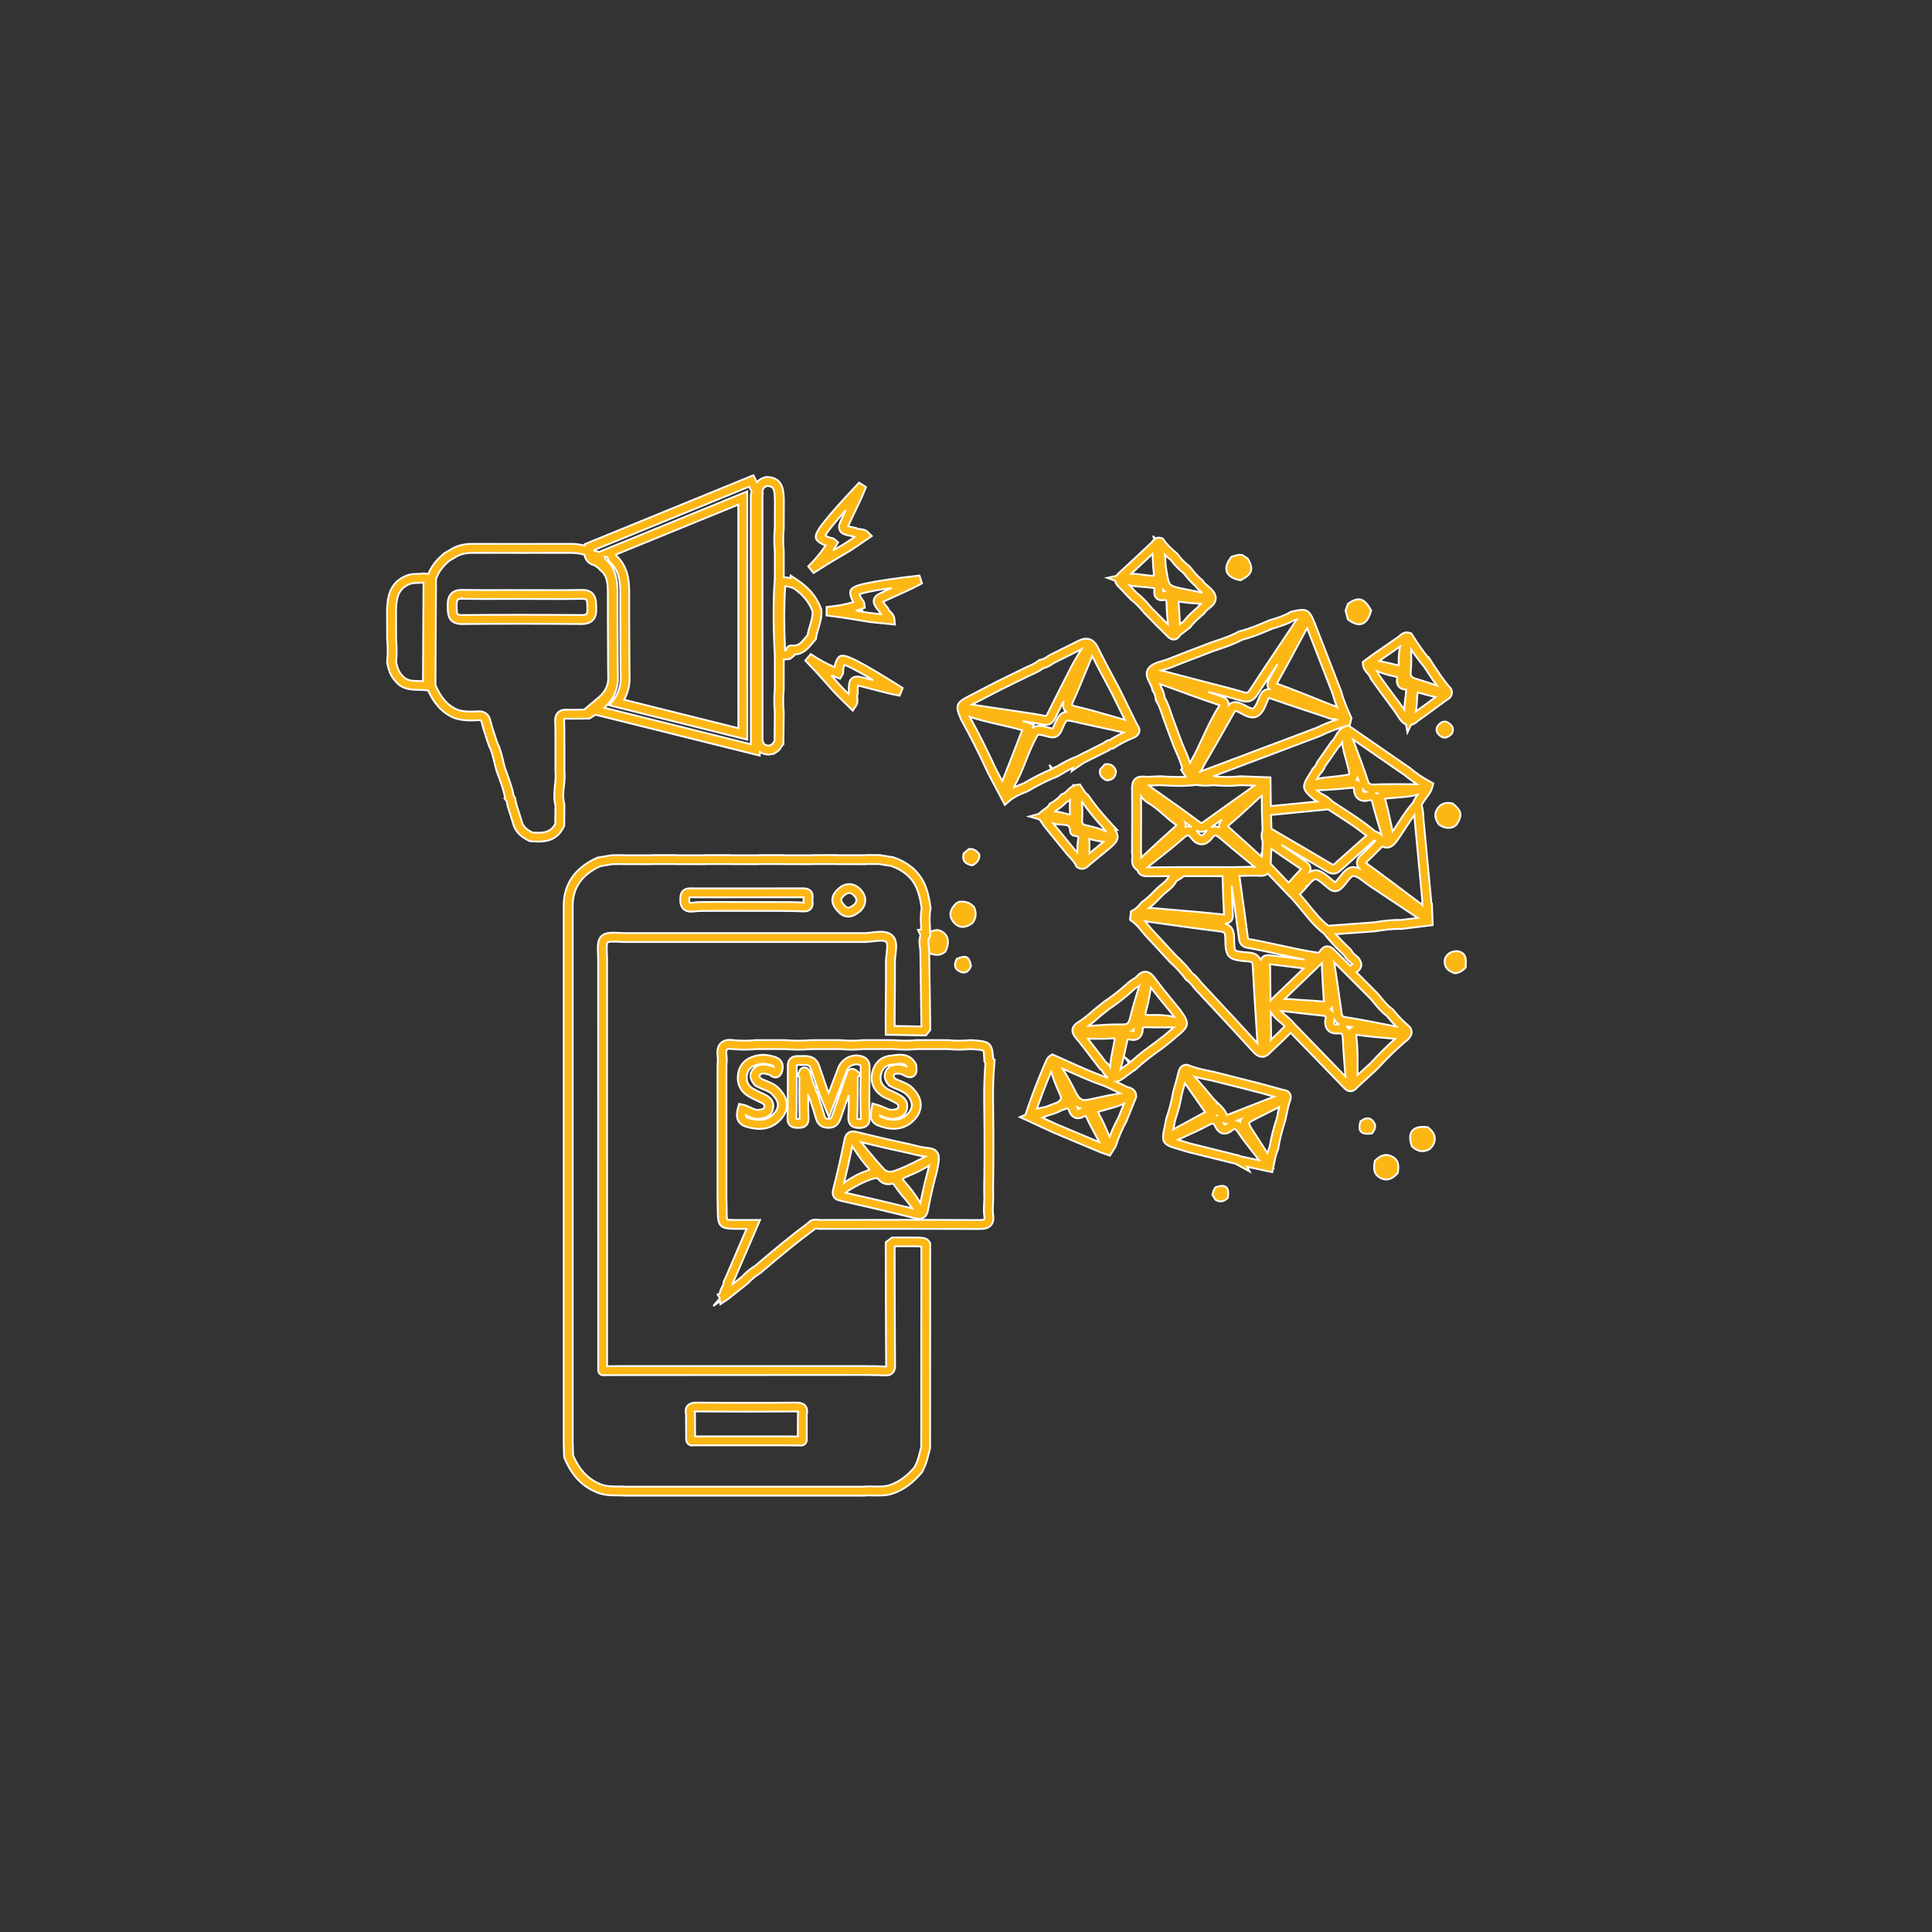 <?xml version="1.0" encoding="utf-8"?>
<!-- Generator: Adobe Illustrator 27.0.0, SVG Export Plug-In . SVG Version: 6.00 Build 0)  -->
<svg version="1.1" id="Layer_1" xmlns="http://www.w3.org/2000/svg" xmlns:xlink="http://www.w3.org/1999/xlink" x="0px" y="0px"
	 viewBox="0 0 1080 1080" style="enable-background:new 0 0 1080 1080;" xml:space="preserve">
<rect x="0" y="0" width="1080" height="1080" fill="#333333" stroke="none"/>
<style type="text/css">
	.st0{fill:#FDB715;stroke:#FFFFFF;}
</style>
<g>
	<path class="st0" d="M528.57,531.85c-3.89,3.47-7.74,1.57-11.59-0.1c-0.1-2.95-1.34-5.95,0.39-8.81c0.06-0.34,0.13-0.69,0.19-1.03
		h-0.08c2.85-0.77,5.39-3.15,8.7-1.37C530.14,522.67,531,526.5,528.57,531.85z"/>
	<path class="st0" d="M542.81,539.96c-1.05,2.79-2.91,4.56-5.94,3.29c-3.43-1.44-3.69-4.18-2-7.25
		C540.05,533.75,541.75,534.6,542.81,539.96z"/>
	<path class="st0" d="M544.48,507.05c1.48,3.16,1.25,6.15-0.87,8.96c-3.65,2.68-7.42,3.22-10.53-0.51
		c-3.12-3.74-1.87-7.35,1.38-10.48l0.2-0.09c0.45-0.28,0.9-0.56,1.35-0.84c2.79-0.34,5.35,0.14,7.55,2.01
		C543.87,506.4,544.17,506.72,544.48,507.05z"/>
	<path class="st0" d="M694.4,310.23c1.03,0.67,2.07,1.34,3.1,2c3.48,5.97,2.57,8.74-3.99,12.16c-8.4-1.49-10.39-6.58-5.14-13.13
		C690.32,310.62,692.27,309.9,694.4,310.23z"/>
	<path class="st0" d="M547.44,477.49c0.34,3.06-1.37,4.89-3.81,6.26c-3.88-0.56-5.93-2.49-5-6.66c1-0.82,2-1.65,3-2.47
		C544.24,474.22,545.96,475.63,547.44,477.49z"/>
	<path class="st0" d="M753.45,346.25c-0.43-1.67-0.87-3.35-1.3-5.02c0.46-1.24,0.93-2.48,1.39-3.73c5.79-4.2,9.24-3.2,12.94,3.76
		C764.33,349.45,759.89,351.15,753.45,346.25z"/>
	<path class="st0" d="M679.46,670.7c-0.56-0.89-1.12-1.79-1.69-2.68c0.2-1.57,0.74-3.02,1.69-4.3c5.71-2.06,7.9-0.19,6.93,5.91
		C684.35,671.67,682.08,672.32,679.46,670.7z"/>
	<path class="st0" d="M614.97,430.18c0.86-0.98,1.72-1.95,2.58-2.93c3.21-0.55,5.29,0.74,6.3,3.81c-0.14,3.43-1.99,5.1-5.37,5.17
		C616,434.98,614.24,433.3,614.97,430.18z"/>
	<path class="st0" d="M811.9,406.23c0.47,1.28,0.39,2.53-0.18,3.76c-1.98,2.1-4.16,3.43-6.84,1.24c-2.09-1.71-2.56-4.02-0.72-6.04
		C807.03,402.02,809.66,403.3,811.9,406.23z"/>
	<path class="st0" d="M766.95,633.61c-6.2,0.84-8.06-1.11-6.46-6.79c2.27-1.61,4.62-2.75,6.94-0.22
		C769.68,629.03,768.7,631.38,766.95,633.61z"/>
	<path class="st0" d="M768.54,648.96c2.68-2.75,5.66-4.44,9.55-2.51c4.06,2.02,3.89,5.57,3.26,9.27c-2.55,2.9-5.52,4.74-9.43,2.9
		C767.62,656.6,767.8,652.83,768.54,648.96z"/>
	<path class="st0" d="M813.34,544.08c-4.02-1.21-6.39-3.56-5.62-8.09c1.21-3,3.57-4.22,6.66-4.32c5.92,0.78,5.03,5.22,4.95,9.22
		C817.66,542.57,815.81,543.89,813.34,544.08z"/>
	<path class="st0" d="M798.19,630.12c3.64,2.82,5.18,6.16,2.59,10.52c-0.49,0.55-0.98,1.1-1.47,1.64
		c-3.76,2.22-7.06,1.38-10.07-1.49C786.42,632.91,789.74,628.94,798.19,630.12z"/>
	<path class="st0" d="M812.44,462.29c-2.95,1.12-5.57,0.34-8.05-1.35c-2.01-2.74-2.91-5.63-0.94-8.75c2.07-3.27,5.14-3.9,8.69-3.01
		c5.03,4.18,5.44,6.42,2.11,11.83C813.65,461.44,813.04,461.87,812.44,462.29z"/>
	<g>
		<path class="st0" d="M466.73,507.44c2.2,3.08,4.34,4.64,6.71,4.9c0.27,0.04,0.52,0.05,0.77,0.05c2.24,0,4.45-1.08,7.21-3.55
			l0.23-0.24c3.13-3.92,2.67-8.42-1.24-12.02c-3.19-2.95-7.47-3.14-10.9-0.49c-4.45,3.46-5.41,7.25-2.83,11.27L466.73,507.44z
			 M472.57,500.04c1.52-1.17,3.02-1.1,4.45,0.22c2.4,2.21,1.85,3.74,0.85,5.06c-1.69,1.47-2.98,2.16-3.85,2.06
			c-0.85-0.09-1.92-1.03-3.18-2.79C470.01,503.29,469.7,502.26,472.57,500.04z"/>
		<path class="st0" d="M515.1,691.94c-0.38-0.02-0.62-0.05-0.74-0.08l-0.22-0.07l-15.4-0.05l-3.63,2.67l0.04,16.32
			c0.03,14.66,0.07,33.89,0.2,52.7c0,0.19,0,0.34-0.01,0.46c-0.15,0-0.34,0.01-0.61-0.01c-2.33-0.11-4.69-0.14-6.98-0.18l-0.85-0.01
			c-1.07-0.01-2.13-0.03-3.24-0.05H348.59l-9.21,0.08l-0.01-227.95c-0.2-4.22-0.4-8.21,0.29-8.9c0.69-0.69,4.49-0.49,8.89-0.27
			l0.08,0l135.07,0c1.33-0.04,2.7-0.2,4.26-0.39c2.9-0.35,6.18-0.76,7.45,0.38c0.88,0.8,0.52,3.84,0.22,6.33
			c-0.21,1.69-0.39,3.21-0.38,4.65c0.04,7.23-0.02,14.74-0.09,21.22c-0.03,2.69-0.05,5.37-0.07,8.08l0.01,11.57l22.49,0.39
			l2.47-3.12l-0.62-44.06c-0.03-0.92-0.15-1.81-0.28-2.75c-0.26-1.88-0.47-3.37,0.32-4.68l0.68-1.15l-0.21-0.46l0-0.7
			c0.01-1.39-0.06-2.78-0.12-4.12l-0.02-0.37c-0.16-3.14-0.3-6.1,0.33-8.98l0.1-0.43l-0.05-0.45c-1.03-7.8-2.8-16.66-10.86-23.04
			c-2.9-2.31-6.13-4.03-9.87-5.27l-7.69-1.28l-0.29-0.01c-2.3,0.01-4.6,0.01-6.98,0.01l-0.94,0.09l-14.77,0l-0.98-0.08L454.52,478
			l-0.94,0.09l-14.77,0l-0.98-0.08L424.55,478l-0.94,0.09l-14.77,0l-0.98-0.08L394.58,478l-0.94,0.09l-14.77,0l-0.98-0.08
			L364.61,478l-0.94,0.09l-14.77,0l-1.02-0.09l-6.06,0.08l-7.56,1.28l-0.61,0.19c-12.48,5.68-18.72,14.89-18.55,27.35l0,299.59
			l0.22,7.53l0.16,0.38l-0.02,0.5l0.21,0.5c3.84,9.09,9.41,15.12,17,18.44c4.19,2.06,8.44,2.09,12.62,2.12
			c1.4,0.01,2.85,0.02,4.31,0.12h132.97l0.12,0.04l0.21-0.02c1.8-0.2,3.64-0.17,5.64-0.12c3.52,0.07,7.16,0.15,10.87-1.17
			c5.97-2.14,11.2-6.01,16-11.83l0.15-0.18l0.68-1.56c1.43-2.69,2.13-5.5,2.81-8.25l0.14-0.54c0.21-0.83,0.42-1.66,0.65-2.46
			l0.1-0.34l0.08-114.36v-0.26l-0.32-0.57C518.46,692.18,516.3,692.03,515.1,691.94z M347.72,483.01l0.92,0.08l15.23,0.01l0.94-0.09
			l12.82,0l0.98,0.08l15.23,0.01l0.94-0.09l12.83,0l0.97,0.08l15.23,0.01l0.94-0.09l12.82,0l0.98,0.08l15.23,0.01l0.94-0.09l12.82,0
			l0.98,0.08l15.23,0.01l0.94-0.09c2.21,0,4.42,0,6.64-0.01l6.78,1.09c3.08,1.03,5.74,2.46,8.15,4.37
			c5.86,4.64,7.83,11.09,8.95,19.35c-0.67,3.36-0.51,6.64-0.35,9.87c0.03,0.65,0.07,1.3,0.09,1.96l-1.8,0.16l1.45,3.1
			c-0.97,2.42-0.63,4.8-0.35,6.73l0.03,0.21c0.1,0.7,0.19,1.36,0.2,1.93l0.58,42.02l-14.93-0.25l-0.01-6.69
			c0.02-2.66,0.04-5.33,0.07-8c0.06-6.46,0.13-13.98,0.09-21.31c-0.01-1.18,0.16-2.55,0.34-4.07c0.46-3.79,0.97-8.1-1.87-10.61
			c-2.96-2.64-7.25-2.11-11.42-1.61c-1.26,0.16-2.59,0.31-3.7,0.35l-134.83,0c-6.91-0.37-10.39-0.55-12.65,1.71
			c-2.27,2.25-2.1,5.71-1.77,12.56l0.01,229.49c-0.17,1.55,0.57,2.41,1.03,2.79c0.72,0.6,1.65,0.79,2.64,0.56l145.57-0.1
			c1.07,0.02,2.15,0.04,3.21,0.05l0.82,0.01c2.25,0.03,4.58,0.07,6.83,0.18c1.46,0.06,3.13-0.02,4.41-1.26
			c1.47-1.42,1.45-3.53,1.45-4.23c-0.12-17.26-0.16-34.82-0.2-51.8l-0.03-14.67l0.27-0.2h12.88c0.54,0.13,1.03,0.17,1.51,0.2
			c0.1,0.01,0.18,0.01,0.26,0.02l-0.08,111.98c-0.27,0.94-0.51,1.9-0.75,2.88c-0.64,2.57-1.25,5-2.42,7.17l-0.46,1.09
			c-4.16,4.96-8.61,8.23-13.59,10.01c-2.84,1.01-5.87,0.95-9.08,0.88l-0.18,0c-1.93-0.04-3.93-0.08-5.96,0.13H349.82
			c-1.32-0.1-2.78-0.13-4.44-0.09c-3.73-0.02-7.26-0.04-10.54-1.66c-6.34-2.78-11.03-7.83-14.33-15.45
			c-0.03-0.29-0.08-0.56-0.17-0.84l-0.19-6.6V506.9c-0.14-10.38,4.87-17.78,15.33-22.64l6.64-1.16L347.72,483.01z"/>
		<path class="st0" d="M383.58,804.64c0.07,1.62,0.91,2.45,1.4,2.8c0.56,0.4,1.22,0.61,1.96,0.61c0.4,0,0.75-0.06,1-0.1l51.66,0
			c2.66,0.03,5.32,0.06,7.92,0.1c1.01,0.08,1.94-0.25,2.61-0.94c0.65-0.69,0.94-1.62,0.85-2.59v-13.73c0.29-1.39,0.5-3.36-0.74-4.91
			c-1.31-1.64-3.46-1.82-5.15-1.83c-17.94,0.18-36.65,0.18-55.62,0c-1.12,0-3.75,0-5.23,1.85c-1.39,1.72-0.94,4.01-0.74,4.89
			L383.58,804.64z M446.18,789.06c-0.02,0.19-0.06,0.46-0.15,0.85L445.97,803l-4.99-0.06l-52.41-0.02l-0.07-12.46l-0.07-0.57
			c-0.09-0.36-0.13-0.62-0.15-0.8c0.23-0.04,0.59-0.07,1.14-0.07c18.99,0.17,37.73,0.17,55.73,0
			C445.64,789,445.97,789.03,446.18,789.06z"/>
		<path class="st0" d="M386.34,509.63c0.54,0,1.14-0.04,1.77-0.13c2.13-0.29,4.32-0.28,6.45-0.27c1.08,0,2.15,0,3.15-0.03l37.93,0
			c1.31,0.03,2.63,0.04,3.94,0.05l0.56,0.01c2.9,0.03,5.9,0.06,8.81,0.24c1.88,0.1,3.25-0.33,4.21-1.36c1.44-1.54,1.16-3.63,1-4.85
			c-0.02-0.17,0.02-0.59,0.05-0.89c0.11-1.09,0.31-2.91-1-4.35c-0.9-0.97-2.28-1.47-4.12-1.48c-19.33,0.07-38.76,0.05-57.54,0.03
			l-5.65-0.01c-1.29,0-5.21,0-5.57,5.04c-0.16,2.28-0.07,4.84,1.73,6.53C383.12,509.15,384.51,509.63,386.34,509.63z M449.2,503.93
			c0.03,0.24,0.05,0.44,0.07,0.59c0,0,0,0,0,0c-3.19-0.2-6.42-0.23-9.63-0.26l-41.98-0.05c-1.02,0.02-2.04,0.05-3.08,0.02h-0.2
			c-2.26,0-4.6,0-6.93,0.32c-1.51,0.2-1.93-0.02-1.94-0.02h0c-0.02-0.03-0.32-0.46-0.17-2.54c0.01-0.11,0.02-0.25,0.03-0.38
			c0.16,0,0.36,0,0.54,0l11.61,0.01c16.92,0.01,34.42,0.02,51.61-0.03c0.05,0,0.1,0,0.15,0c-0.01,0.13-0.02,0.25-0.03,0.33
			C449.17,502.55,449.11,503.23,449.2,503.93z"/>
		<path class="st0" d="M446.13,630.5c1.21-0.01,3.23-0.03,4.61-1.49c0.93-0.98,1.34-2.3,1.25-4.03c-0.15-3.28-0.16-6.66-0.17-9.92
			c0-0.8,0-1.61-0.01-2.41c0.15,0.25,0.33,0.51,0.55,0.75l1.02,3.11c0.85,2.6,1.82,5.54,2.65,8.43c0.7,2.48,2.1,5.34,6.68,5.51
			c4.77,0.18,6.4-2.83,7.28-5.45c1.33-3.92,2.71-7.82,4.24-12.14l0.08-0.22c0.06-0.16,0.12-0.33,0.17-0.49
			c-0.01,0.8-0.01,1.61-0.02,2.41l0,0.21c-0.02,3.33-0.05,6.58-0.23,9.73c-0.1,1.93,0.32,3.37,1.3,4.43
			c1.3,1.39,3.16,1.59,4.65,1.62h0.18c1.27,0,3.12-0.16,4.45-1.52c1.01-1.05,1.45-2.51,1.36-4.47c-0.15-3.21-0.17-6.48-0.18-9.81
			c0-1.29-0.01-2.58-0.02-3.88l0.01-0.65c0.04-4.42,0.09-8.83,0.15-13.25c0.02-1.35,0.07-4.51-3.2-6.06
			c-2.51-1.18-5.51-1.23-8.24-0.14c-2.78,1.12-4.97,3.28-6.01,5.93c-1.41,3.61-2.77,7.19-4.18,10.91l-1.28,3.39l-0.39-0.94
			l-2.04-5.96c-0.96-2.83-1.93-5.65-2.9-8.48c-1.94-5.63-6.93-5.41-10.22-5.26c-0.28,0.01-0.58,0-0.89-0.01
			c-1.46-0.03-3.47-0.08-4.96,1.4c-1,1-1.47,2.36-1.43,4.15l-0.01,14.87c-0.01,1.47-0.02,2.93-0.02,4.46
			c-0.01,3.22-0.02,6.55-0.15,9.79c-0.07,1.74,0.35,3.06,1.28,4.03C442.9,630.52,445,630.5,446.13,630.5z M480.79,595.41
			c0.23,0.11,0.35,0.17,0.34,1.46l-0.04,3.5l-1.96-1.67c-0.39-0.33-1.42-1.21-2.75-1.21c-0.33,0-0.65,0.06-0.86,0.14
			c-1.66,0.51-2.07,2.08-2.28,2.85c-0.03,0.13-0.07,0.28-0.13,0.43c-1.08,3.16-2.19,6.31-3.31,9.46l-0.55,1.54
			c-1.32,3.75-2.69,7.62-3.99,11.45c-0.66,1.96-0.93,2.09-2.36,2.05c-1.23-0.04-1.54-0.12-2.04-1.88c-0.83-2.89-1.78-5.77-2.71-8.62
			c-0.41-1.24-0.82-2.47-1.22-3.73l-0.27-0.82l-0.49-0.33c-0.01-0.09-0.02-0.2-0.04-0.34c-0.03-0.33-0.07-0.7-0.15-1.08l-0.19-0.55
			c-1.08-2.26-1.94-4.76-2.76-8.1c-0.71-2.89-2.51-3.23-3.22-3.24c-0.92-0.05-2.59,0.33-3.41,3.18l-0.4,1.38l0.87,0.91l-0.07,8.58
			l0,0.22c0.01,1.35,0.02,2.7,0.02,4.06c0.01,3.31,0.02,6.74,0.17,10.13c0,0.1,0,0.19,0,0.26c-0.19,0.02-0.48,0.04-0.91,0.04
			c-0.42,0.01-0.71-0.01-0.9-0.03c0-0.07,0-0.16,0-0.26c0.14-3.36,0.15-6.76,0.16-10.04l0.01-1.49c0-0.96,0.01-1.92,0.02-2.9
			l0.01-14.95c0-0.22,0.01-0.38,0.03-0.49c0.34-0.04,0.92-0.02,1.25-0.01c0.4,0.01,0.78,0.01,1.24,0c3.63-0.16,4.62,0.04,5.26,1.9
			c1.35,3.91,2.68,7.82,4.01,11.74l0.97,2.85l5.26,12.73l4.77-12.55c1.89-5.01,3.49-9.22,5.16-13.49c0.53-1.37,1.7-2.5,3.2-3.1
			C478,594.82,479.55,594.83,480.79,595.41z M479.23,624.76c0.18-3.25,0.21-6.57,0.23-9.97l0-0.16c0.01-1.27,0.02-2.54,0.04-3.85
			v-8.21l-0.07-0.37l1.65-1.73l-0.12,10.35l0.02,4.51c0.02,3.08,0.04,6.27,0.19,9.42c0.02,0.34,0,0.57-0.02,0.7
			c-0.17,0.03-0.45,0.06-0.94,0.06c-0.52,0-0.82-0.05-0.99-0.08C479.22,625.32,479.21,625.1,479.23,624.76z"/>
		<path class="st0" d="M423.77,620.41l-0.19,0.02c-1.29-0.02-2.58-0.64-3.95-1.29c-1.27-0.6-2.58-1.23-4.12-1.57l-2.35-0.52
			l-0.62,2.33c-0.55,2.08-2.22,8.42,4.48,10.43c1.8,0.54,4.54,1.26,7.49,1.26c3.69,0,6.91-1.08,9.87-3.34
			c3.44-2.95,5.28-6.12,5.47-9.43c0.19-3.17-1.15-6.32-3.93-9.32c-2.15-2.58-4.87-3.69-7.57-4.78c-1.01-0.41-2.06-0.83-3.01-1.33
			c-1.1-1.44-0.88-1.66-0.55-1.98c1.09-1.08,2.29-0.98,5.31-0.08c0.12,0.07,0.3,0.2,0.43,0.29c0.81,0.57,2.32,1.62,4.1,1.01
			c1.18-0.41,2.02-1.39,2.5-2.91c1.27-4.04-0.16-7.17-3.83-8.36c-3.82-1.23-7.02-1.49-10.08-0.83c-6.25,1.36-9.83,4.85-10.64,10.38
			c-0.83,5.81,1.59,10.34,6.99,13.11l0.17,0.09c1.4,0.72,2.84,1.46,4.38,2.17l0.26,0.11c2.79,1.29,3.04,1.68,2.87,2.82
			C427.11,619.73,426.93,620.05,423.77,620.41z M421.74,606.39l0.28,0.35l0.4,0.23c1.28,0.74,2.6,1.28,3.88,1.8l0.17,0.07
			c2.18,0.88,4.24,1.71,5.61,3.36l0.1,0.1c1.87,2.02,2.77,3.93,2.66,5.71c-0.1,1.9-1.34,3.87-3.62,5.83
			c-3.29,2.51-7.11,2.86-12.76,1.18c-0.98-0.3-1.5-0.58-1.54-1.62c0.08,0.04,0.16,0.08,0.25,0.12l0.27,0.13
			c1.74,0.84,3.71,1.78,6.3,1.78c0.02,0,0.04,0,0.07,0l0.49-0.05c2.48-0.28,7.11-0.79,7.88-5.95c0.77-5.12-3.3-6.99-5.74-8.11
			l-0.26-0.12c-1.48-0.68-2.95-1.43-4.34-2.15c-3.47-1.78-4.85-4.31-4.33-7.96c0.5-3.38,2.58-5.3,6.75-6.21
			c2.19-0.47,4.5-0.26,7.49,0.71c0.45,0.14,0.82,0.26,0.83,0.88c-0.29-0.17-0.62-0.32-0.98-0.43c-2.93-0.87-6.94-2.07-10.33,1.3
			C419.52,599.05,418.19,602.02,421.74,606.39z"/>
		<path class="st0" d="M490.74,629.1c2.08,0.82,5.27,1.91,8.83,1.91c3.52,0,6.75-1.09,9.62-3.24l0.08-0.06
			c3.36-2.79,5.19-5.9,5.43-9.25c0.23-3.25-1.03-6.42-3.73-9.38c-2.21-2.62-4.99-3.75-7.7-4.85c-1.07-0.43-2.09-0.84-3.01-1.34
			c-0.97-1.24-0.75-1.82-0.19-2.44c1.9-0.5,3.47-0.34,4.94,0.51c0.98,0.57,3.58,2.07,5.72,0.64c2.09-1.41,1.7-4.25,1.44-6.13
			l-0.07-0.48l-0.23-0.42c-3.35-5.94-8.8-5.17-12.88-4.6c-0.46,0.07-0.92,0.13-1.36,0.18c-5.35,0.63-8.95,4.12-10.12,9.81
			c-1.03,5.01,0.81,9.45,5.17,12.51c1.21,0.85,2.48,1.4,3.8,1.98l0.1,0.04c0.74,0.33,1.45,0.63,2.1,0.99l0.21,0.11
			c0.24,0.13,0.49,0.26,0.73,0.38c2.42,1.26,2.63,1.62,2.51,2.63c-0.14,1.1-0.32,1.44-3.55,1.8l-0.07,0.01
			c-1.41-0.08-2.84-0.71-4.35-1.38c-1.11-0.49-2.36-1.04-3.73-1.43l-2.75-0.77l-0.41,2.91c-0.04,0.3-0.09,0.62-0.15,0.93
			C486.73,623.15,486.04,627.25,490.74,629.1z M507.1,619.23c0.58-4.71-3.02-6.57-5.15-7.67c-0.21-0.12-0.42-0.23-0.63-0.34
			l-0.23-0.12c-0.81-0.45-1.64-0.81-2.44-1.16l-0.18-0.08c-1.08-0.47-2.1-0.91-2.91-1.48c-2.75-1.94-3.78-4.36-3.15-7.41
			c0.73-3.51,2.69-5.48,5.82-5.85c0.51-0.06,1.03-0.13,1.55-0.2c3.99-0.56,5.88-0.59,7.35,1.5c-2.74-1.46-5.82-1.65-9.16-0.57
			l-0.54,0.17l-0.4,0.38c-3.18,2.97-3.28,6.64-0.28,10.09l0.17,0.19l0.47,0.33c1.36,0.78,2.82,1.37,4.03,1.85
			c2.31,0.94,4.31,1.76,5.78,3.5c1.79,1.97,2.63,3.9,2.5,5.74c-0.14,1.94-1.35,3.87-3.56,5.7c-3.66,2.73-7.72,2.92-13.57,0.63
			c-0.53-0.21-0.75-0.29-0.74-0.96l0.35,0.15c1.94,0.86,3.95,1.74,6.41,1.81l0.62-0.05C501.73,625.1,506.45,624.55,507.1,619.23z"/>
		<path class="st0" d="M555.14,591.58c-0.43-9.15-2.44-9.56-12.36-10.14l-0.2-0.02l-0.22,0.02c-4.15,0.4-8.36,0.4-12.6,0l-17.2-0.01
			l-0.18,0.01c-4.15,0.4-8.36,0.4-12.6,0l-17.2-0.01l-0.18,0.01c-4.15,0.4-8.36,0.4-12.53,0l-0.07-0.01l-16.14,0.01l-0.2,0
			c-4.83,0.4-9.73,0.4-14.64,0l-16.19-0.01l-0.18,0.01c-4.14,0.4-8.32,0.41-12.37,0.02c-3.23-0.49-5.59,0.05-7.2,1.66
			c-1.66,1.66-2.21,4.19-1.69,7.74c0.14,0.9,0.07,1.93-0.01,3.1c-0.04,0.61-0.08,1.21-0.09,1.86l-0.01,30.89l0,43.15l0.08,3.14
			c0.02,1.08,0.05,2.16,0.05,3.27c0.02,9.59,1.15,10.69,10.97,10.69h5.12l-10.71,24.96l-2.08,4.68l-0.02,0.5
			c-0.02,0.67-0.39,1.41-0.86,2.35c-0.51,1-1.1,2.19-1.31,3.59l-1.2,0.65l1.23,1.85l0.02,0.23l-3.63,4.29l3.81-2.63l0.18,1.67
			l2.3-1.66l0.06,0.06l3.14-2.18l-0.08-0.12l1.06-0.77l0.86-0.68l0.44-0.19h-0.2l7.76-6.17l0.24-0.23c1.82-2.01,4-3.8,6.73-5.5
			l0.24-0.18c10.89-9.31,20.11-16.96,29.74-24.05l0.84-0.66c0.3-0.01,0.71,0.03,1.13,0.08c0.46,0.06,1,0.12,1.58,0.12l6.81-0.01
			c26.8-0.04,54.52-0.08,81.75,0.06c2.53,0,5.13-0.14,6.81-2.05c1.23-1.39,1.61-3.33,1.22-6.1c-0.26-1.88-0.16-3.86-0.05-6.05
			l0.02-0.48c0.04-0.84,0.09-1.7,0.1-2.64c-0.05-2.21-0.1-4.5-0.08-6.74l0-0.16c0.1-4.69,0.39-21.95,0-47
			c-0.12-7.47,0.14-14.94,0.77-22.21l0.1-1.16l-0.82-0.82C555.16,591.59,555.15,591.58,555.14,591.58z M406.14,590.13
			c-0.3-2.04-0.06-3.12,0.28-3.46c0.14-0.14,0.77-0.57,3.06-0.24c4.44,0.44,8.94,0.44,13.31,0.01l15.79,0.01
			c5.06,0.41,10.19,0.41,15.17,0l15.77-0.01c4.42,0.43,8.9,0.43,13.23,0l16.75,0c4.42,0.43,8.9,0.43,13.23,0l16.76,0
			c4.38,0.42,8.82,0.42,13.2,0.01c3.38,0.2,6.3,0.38,6.91,0.91c0.43,0.37,0.53,2.87,0.62,5.29l0,0.11c0.04,0.74,0.35,1.27,0.63,1.61
			c-0.56,7.02-0.79,14.26-0.69,21.5c0.38,24.83,0.1,42.08,0,46.78l0,0.24c-0.02,2.24,0.02,4.44,0.08,6.84
			c-0.02,0.93-0.07,1.88-0.12,2.82c-0.12,2.16-0.25,4.61,0.09,7c0.23,1.69-0.03,2.11-0.03,2.11c-0.1,0.09-0.62,0.36-3.02,0.35
			c-28.5-0.16-57.32-0.11-85.19-0.06l-3.41,0.01c-0.23,0-0.48-0.03-0.75-0.06l-0.26-0.03c-1.44-0.16-4.11-0.46-6.04,1.94
			c-9.58,7.1-18.66,14.64-29.33,23.76c-2.95,1.85-5.39,3.85-7.44,6.11l-5.29,4.21c0-0.04,0.01-0.08,0.01-0.12l15.45-35.81h-12.72
			c-2.54,0-5.18,0-5.63-0.29c-0.33-0.49-0.34-3.06-0.34-5.32l0-0.11c0-1.39-0.04-2.8-0.08-4.21c-0.03-0.75-0.05-1.5-0.06-2.21
			l0.01-73.93c0.01-0.51,0.05-1.02,0.09-1.58C406.26,593.04,406.36,591.61,406.14,590.13z"/>
		<path class="st0" d="M331.37,346.74c1.86-1.92,2.02-4.63,1.93-7.02l-0.02-0.81c-0.05-2.26-0.12-5.35-2.19-7.32
			c-1.35-1.29-3.39-1.91-6.03-1.83c-7.99,0.18-16.05,0.14-23.84,0.1c-6.31-0.04-12.64-0.04-18.98-0.02
			c-7.78,0.03-15.83,0.06-23.76-0.09c-2.74-0.05-4.77,0.61-6.18,2.03c-1.91,1.92-2.1,4.67-2.03,7.16c0.01,0.28,0.02,0.57,0.02,0.86
			c0.04,3.38,0.11,9.05,7.99,9.05h0.16c19.75-0.2,41.56-0.2,66.71-0.01C327.98,348.81,330.01,348.13,331.37,346.74z M255.85,335.27
			c0.2-0.2,0.76-0.54,2.33-0.54v-1l0.03,1c0.08,0,0.16,0,0.24,0c8.01,0.15,16.05,0.12,23.82,0.09l0.46,0
			c3.03-0.01,6.04-0.02,9.06-0.02l0.43,0c3,0.01,5.99,0.02,8.99,0.04c7.83,0.04,15.93,0.08,23.99-0.1c1.29-0.03,2.1,0.13,2.48,0.48
			c0.55,0.52,0.58,1.97,0.63,3.79l0.02,0.85c0.06,1.82-0.12,2.96-0.53,3.38c-0.2,0.21-0.81,0.56-2.59,0.56
			c-25.16-0.19-47.01-0.19-66.79,0.01h-0.16c-2.9,0-2.91-0.47-2.96-4.13l-0.02-0.96C255.22,336.88,255.42,335.71,255.85,335.27z"/>
		<path class="st0" d="M315.4,461.67v-0.54c0.03-3.59,0.07-7.18,0.11-10.76l0.01-0.69l-0.43-1.98c-0.43-2.66-0.15-5.38,0.16-8.27
			c0.28-2.71,0.58-5.5,0.27-8.39v-15.02c-0.01-1.24-0.01-2.48-0.01-3.73c0-3.01,0-6.11-0.14-9.2c-0.04-0.89,0.08-1.21,0.07-1.22
			c0.06-0.03,0.41-0.18,1.41-0.14c2.85,0.1,5.79,0.05,8.37,0c1.2-0.02,2.39-0.04,3.58-0.05h0.69l0.58-0.35
			c1.03-0.61,1.97-1.2,2.84-1.78l91.8,22.85l0.01-2.07c1.22,0.82,2.75,1.33,4.58,1.48l0.31,0.04l3.03-0.47l1.11-0.83
			c1.63-0.67,2.38-2,2.88-2.89l0.07-0.12c0.12-0.22,0.31-0.55,0.4-0.63l0.83-0.73l0.19-18.07l-0.01-0.19c-0.4-4.15-0.4-8.35,0-12.59
			l0.01-16.67c0.89-0.06,1.79-0.13,2.7-0.2l0.75-0.07l0.61-0.48c0.15-0.12,0.31-0.25,0.48-0.38l0.19-0.14
			c0.12-0.09,0.25-0.19,0.34-0.27l0.84-0.65l0.06-0.61c4.9-0.08,7.64-3.39,9.86-6.09c0.52-0.63,1.05-1.27,1.6-1.86l0.53-0.57
			l0.12-0.77c0.27-1.8,0.83-3.66,1.32-5.29c0.96-3.19,1.94-6.48,1.64-10.23l-0.02-0.2l-0.12-0.42c-2.3-6.48-6.61-11.76-13.16-16.13
			l-3.88-2.58v1.4c-1.22-0.26-2.49-0.41-3.84-0.46c-0.01-4.79-0.01-9.59-0.01-14.44l-0.01-0.18c-0.4-4.2-0.4-8.4,0-12.53l0.01-0.21
			c0.01-5.15,0.03-10.31,0.05-15.55l0-0.53l-0.04-0.85c-0.18-4.31-0.49-11.53-9.48-11.75h-0.21l-0.44,0.08
			c-1.22,0.31-2.22,0.72-3.04,1.26c-0.71,0.44-1.31,0.98-1.82,1.59l-1.98-3.89l-94.24,38.49l-0.07,0.83
			c-2.32-0.55-4.76-0.96-7.37-0.96c-18.64,0.05-37.31,0.03-55.38,0.01c-4.12,0-7.46,0.7-10.58,2.24c-1.68,0.96-3.35,1.92-5.09,2.94
			l-0.31,0.22c-3.08,2.66-6.73,6.31-8.69,11.45l-2.56-0.39l-0.43,0.08c-0.94,0.18-1.96,0.21-3.1,0.23
			c-1.92,0.04-3.92,0.08-6.05,0.94c-9.31,3.7-10.76,11.54-10.94,19.49c0.01,5.33,0.03,10.65,0.05,16.04l0.01,0.17
			c0.4,4.14,0.4,8.34,0,12.49l-0.03,0.35l0.07,0.35c0.62,3.26,1.64,7.01,4.48,10.06c3.84,4.82,9.08,4.9,13.29,4.96
			c1.53,0.02,2.97,0.04,4.32,0.25l0.8,0.13c2.58,5.65,6.63,12.05,14.63,15.36l0.15,0.06c4.41,1.46,8.92,1.43,13.13,1.17
			c1.6-0.09,1.75,0.03,2.13,1.62c0.71,2.98,1.68,5.88,2.61,8.69l0.25,0.74c0.35,1.04,0.69,2.07,1.05,3.19l0.14,0.32
			c1.42,2.73,2.14,5.73,2.91,8.99c0.36,1.54,0.72,3.05,1.19,4.64c0.31,0.89,0.63,1.78,0.96,2.67l0.17,0.45
			c1.38,3.77,2.81,7.66,3.6,11.67l-0.31,0.65l1.28,1.72c0.12,0.62,0.24,1.25,0.35,1.86l0.1,0.51l0.12,0.45
			c0.64,2.05,1.28,4.1,1.93,6.14l1.55,4.9c1.64,4.23,4.99,6.42,8.35,8.15l0.44,0.23l0.51,0.05c1.73,0.15,3.05,0.21,4.28,0.21
			c4.83,0,10.83-0.95,14.29-8.33L315.4,461.67z M438.94,327.73c1.67,0.15,3.16,0.51,4.55,1.1l0.39,0.17
			c5.08,3.56,8.46,7.74,10.33,12.79c0.15,2.67-0.63,5.28-1.46,8.06l-0.03,0.1c-0.49,1.64-1,3.34-1.32,5.12
			c-0.33,0.38-0.65,0.76-0.97,1.14l-0.32,0.38c-2.31,2.79-3.84,4.63-7.11,4.21c-1.3-0.17-2.15,0.37-2.54,0.7
			c-0.71,0.6-1.02,1.38-1.15,2.07c-0.15,0.01-0.29,0.02-0.44,0.03C438.24,349.51,438.26,338.36,438.94,327.73z M426.24,275.65
			c0-0.03,0-0.06,0-0.1c0-2.46,0.92-3.03,1.43-3.35c0.32-0.21,0.74-0.39,1.24-0.54c3.55,0.18,4,1.61,4.22,6.95l0.04,0.79
			c-0.02,5.28-0.04,10.55-0.04,15.74c-0.43,4.37-0.43,8.85,0,13.23c0,4.9,0,9.82,0.01,14.67c-0.9,12.08-0.94,24.84-0.13,41.39
			c0.04,0.63,0.08,1.26,0.11,1.82c0.01,0.65,0.01,1.3,0.01,1.95l0,16.8c-0.42,4.4-0.43,8.86,0,13.26l-0.17,15.83
			c-0.29,0.4-0.52,0.81-0.69,1.12c-0.11,0.19-0.36,0.65-0.41,0.71l-0.43,0.12l-0.71,0.53l-1.25,0.22c-2.33-0.27-3.2-1.39-3.2-4.07
			v-1.45c0.01-44.29,0.02-90.09-0.03-135.14l0.19-0.12L426.24,275.65z M310.34,403.33c0.13,2.77,0.13,5.64,0.13,8.42v0.54
			c0,1.26,0,2.52,0.01,3.76l0,15.19l0.01,0.21c0.27,2.43,0.01,4.88-0.26,7.47c-0.31,2.92-0.66,6.24-0.09,9.75
			c0.09,0.37,0.17,0.74,0.25,1.11l0.09,0.41l-0.1,10.35c-2.66,5.15-7.39,5.26-12.86,4.81c-2.66-1.42-4.61-2.86-5.5-5.14l-1.56-4.95
			c-0.63-1.99-1.27-3.99-1.89-5.98l-0.01-0.05c-0.17-0.92-0.35-1.84-0.53-2.76l-0.12-0.56l-0.69-0.92
			c-0.85-4.46-2.38-8.67-3.87-12.76c-0.38-1.02-0.75-2.04-1.07-2.93c-0.41-1.4-0.75-2.86-1.09-4.26c-0.78-3.29-1.58-6.68-3.25-9.95
			c-0.37-1.15-0.76-2.29-1.14-3.44l-0.12-0.36c-0.89-2.67-1.81-5.44-2.45-8.17c-0.94-3.97-3.26-5.71-7.29-5.46
			c-3.69,0.22-7.6,0.27-11.13-0.88c-5.4-2.26-9.22-6.52-12.38-13.82l0.31-59.19c1.42-4.61,4.73-7.95,7.49-10.35l4.66-2.69
			c2.29-1.13,4.9-1.66,8.23-1.66c18.07,0.02,36.75,0.04,55.39-0.01c2.49,0,4.97,0.49,7.18,1.06c0.22,1.36,0.77,2.56,1.66,3.58
			c1.33,1.54,2.99,2.17,4.27,2.42c0.12,0.13,0.22,0.23,0.3,0.29c0.31,0.3,0.82,0.72,1.54,1.06c0.35,0.49,0.76,0.94,1.23,1.32
			c3.52,2.86,4.12,6.54,4.09,13.22c-0.04,9.77,0.02,19.64,0.08,28.91l0.06,11.27v0.31c0.02,2.48,0.05,4.94,0.09,7.41l-0.27,1.91
			c-0.7,3.15-2.4,5.77-5.36,8.24l-7.92,6.63c-0.45,0.01-0.9,0.01-1.35,0.02c-2.66,0.05-5.41,0.1-8.11,0
			c-1.47-0.04-3.6,0.07-5.11,1.6C310.74,399.48,310.24,401.11,310.34,403.33z M418.79,272.05l1.4,2.76
			c-0.33,0.74-0.49,1.64-0.49,2.74c0.05,45.86,0.04,92.11,0.03,136.83l-0.01,1.64l-81.8-20.37c3.8-3.53,6.15-7.54,7.12-12.28
			l0.39-2.84l0.01-0.26c-0.04-2.61-0.07-5.21-0.1-7.81l-0.06-11.51c-0.06-8.94-0.12-19.06-0.08-28.89
			c0.03-6.89-0.47-14.07-6.74-19.51c-0.01-0.03-0.01-0.06-0.02-0.08c-0.06-0.3-0.13-0.62-0.22-0.89l-0.12-0.38l1.49,0.3l0.18,0.54
			c0.05,0.14,0.09,0.28,0.11,0.42l0.15,0.86l0.65,0.57c5.66,5,6.1,12.01,6.07,18.18c-0.04,9.78,0.02,20.01,0.08,28.84l0.02,3.76
			c0.02,2.5,0.03,5.01,0.04,7.5l0,0.56c0.03,2.5,0.06,4.98,0.1,7.46l-0.39,2.96c-0.62,3.01-1.82,5.66-3.67,8.11l-2.28,3.02
			l77.08,19.19l0.02-3.2c0.01-38.65,0.02-86.74-0.03-131.87v-3.72l-83.02,33.91c-0.87-0.54-1.86-0.67-2.46-0.71l0.04-0.48
			L418.79,272.05z M351.52,383.96l0.44-3.13l0.02-0.65c-0.04-2.46-0.07-4.91-0.1-7.36l0-0.69c-0.01-2.51-0.02-5.02-0.04-7.53
			l-0.02-3.76c-0.06-8.82-0.12-19.04-0.08-28.79c0.04-7.04-0.48-15.07-7.17-21.41c-0.02-0.07-0.04-0.14-0.07-0.22l-0.14-0.42
			l68.35-27.91c0.05,43.08,0.04,88.31,0.03,124.95l-63.81-15.89C350.13,388.96,351,386.55,351.52,383.96z M221.42,357.15
			c-0.02-5.29-0.04-10.59-0.05-15.83c0.17-7.54,1.49-12.39,7.79-14.89c1.32-0.52,2.84-0.55,4.32-0.58l0.19,0
			c0.99-0.03,2-0.05,3.06-0.2l-0.28,55.1c-0.73-0.03-1.46-0.04-2.15-0.05c-3.97-0.06-7.11-0.1-9.51-3.16l-0.11-0.12
			c-1.97-2.09-2.75-4.86-3.24-7.32C221.84,365.79,221.83,361.41,221.42,357.15z"/>
		<path class="st0" d="M511.5,640.32c-0.95-0.24-2.13-0.55-3.29-0.79c-10.62-2.21-20.95-4.74-25.91-5.95
			c-1.22-0.3-2.26-0.55-3.06-0.74c-1.62-0.39-3.34-0.68-4.87,0.3c-1.54,0.96-2.04,2.7-2.29,3.93c-2.1,10.31-4.14,19.29-6.25,27.45
			c-0.36,1.43-0.61,3.08,0.27,4.51c0.97,1.58,2.68,1.96,4.19,2.3c14.9,3.32,28.48,6.51,41.5,9.76c0.48,0.11,1.2,0.27,1.98,0.27
			c0.98,0,1.85-0.24,2.57-0.71c1.3-0.83,2.11-2.23,2.43-4.16c0.73-4.4,2.83-13.72,3.87-17.47l0.19-0.7c0.39-1.39,0.93-3.3,1.43-6
			c0.87-4.63,0.77-6.71-0.38-8.27c-1.38-1.87-3.32-2.12-5.84-2.44c-0.61-0.08-1.3-0.17-2.11-0.29c-1.43-0.21-2.83-0.57-4.32-0.95
			L511.5,640.32z M485.46,652.99c0.34,0.34,0.52,0.58,0.61,0.72c-0.25,0.19-0.84,0.54-2.21,1.01l-0.09,0.04
			c-3.86,1.32-7.87,3.48-11.92,6.41c1.52-6.18,3.03-12.86,4.57-20.29C480.27,646.76,483.24,650.73,485.46,652.99z M474.59,665.37
			c7.67-4.77,15.04-7.52,16.06-6.58c0.04,0.04,0.08,0.09,0.13,0.14l0.14,0.16c0.65,0.77,1.74,2.05,3.71,2.65
			c1.61,0.49,2.85,0.22,3.59,0.06c0.47-0.1,0.64-0.13,0.86-0.09c0.26,0.05,0.59,0.44,1.77,2.13c0.44,0.64,0.97,1.37,1.61,2.24
			c1.17,1.57,1.76,2.23,2.39,2.93c0.59,0.65,1.26,1.38,2.85,3.45c0.74,0.96,1.48,1.97,2.23,3.01c-11.47-2.83-23.67-5.7-37.16-8.72
			C473.29,666.34,473.91,665.87,474.59,665.37z M509.94,665.66c-1.17-1.54-2.22-2.76-3.1-3.79c-0.85-0.99-2.14-2.49-2.15-2.87
			c0.17-0.39,2.02-1.16,3.5-1.78c1.59-0.65,3.47-1.44,5.67-2.55c1.9-0.96,3.73-1.99,5.48-3.09c-0.44,2.3-0.92,4-1.26,5.26
			l-0.24,0.85c-0.86,3.12-2.4,9.84-3.37,14.74C513.1,670.08,511.58,667.81,509.94,665.66z M499.99,654.52
			c-1.2,0.38-2.49,0.67-3.84,0.24c-1.19-0.39-1.96-1.21-2.33-1.61c-1.8-1.91-6.06-6.82-12.39-14.65c5.89,1.44,15.55,3.78,25.77,5.91
			c1.05,0.22,2.13,0.5,3.09,0.74c1.58,0.4,3.22,0.82,4.92,1.08c0.77,0.12,1.45,0.21,2.06,0.29
			C508.68,651.1,502.77,653.64,499.99,654.52z"/>
		<path class="st0" d="M624.49,327.07l-0.02,0.02l0.5,0.53c0.04,0.05,0.09,0.09,0.13,0.14l2.35,2.48c1.45,1.53,2.89,3.07,4.42,4.67
			l0.22,0.19c2.58,2,4.99,4.43,7.67,7.71l7.04,7.2l1.61,1.56c1.29,1.25,2.63,2.55,3.89,3.86c0.92,0.97,2.2,2.08,3.82,2.08
			c0.21,0,0.41-0.02,0.63-0.06c1.61-0.3,2.48-1.54,2.94-2.41c1.75-1.32,3.49-2.64,5.22-3.95l0.16-0.12l0.32-0.36
			c2.11-2.78,4.8-5.15,7.61-7.54l0.36-0.31l0.21-0.4c0.38-0.7,1.31-1.43,2.22-2.15c1.83-1.44,4.35-3.42,3.75-6.75
			c-0.47-2.64-2.71-4.54-4.68-6.22c-0.68-0.58-1.39-1.18-1.94-1.74c-0.02-0.03-0.03-0.06-0.03-0.06c0,0,0,0,0,0
			c-0.07-0.16-0.15-0.31-0.22-0.44l-0.23-0.42l-0.38-0.31c-2.54-2.02-4.64-4.61-6.75-7.31l-0.45-0.44
			c-2.61-2.01-4.72-4.18-6.46-6.64l-0.43-0.47c-3.09-2.58-5.55-4.87-7.45-7.65l-0.47-0.67l-0.76-0.26c-1.01-0.36-2.28-0.5-3.5,0.22
			l-1.29-1.51l0.89,1.78c-0.51,0.39-1,0.96-1.46,1.73l-5.05,4.75c-4.48,4.21-9.12,8.57-13.73,12.77c-0.49,0.44-0.88,0.9-1.16,1.36
			l-5.08,1.09l4.47,1.65C623.52,325.64,623.97,326.42,624.49,327.07z M650.89,330.46c-0.23,0-0.44-0.02-0.68,0
			c0.03-0.24,0.03-0.45,0.04-0.68C650.45,330.02,650.66,330.25,650.89,330.46z M661.05,347.77c-0.48,0.36-0.96,0.73-1.44,1.09
			l-0.02-0.47c-0.15-3.03-0.34-6.8-0.64-10.4c-0.07-0.88-0.06-1.39-0.03-1.66c0.2-0.01,0.56,0,1.27,0.13
			c3.52,0.6,7.21,0.81,10.18,0.98l0.13,0.01c0.25,0.02,0.51,0.03,0.76,0.05c-0.67,0.59-1.3,1.26-1.81,2.06
			c-2.7,2.29-5.51,4.78-7.82,7.77L661.05,347.77z M654.25,326.74c-1.13-1.15-1.57-3.86-2.34-8.77l-0.13-0.84
			c-0.16-1.03-0.21-2.18-0.26-3.29c-0.05-1.16-0.1-2.4-0.29-3.66c0.96,0.91,2.04,1.87,3.3,2.91c1.92,2.65,4.28,5.08,7.04,7.24
			c2.03,2.58,4.23,5.28,6.94,7.54c0.19,0.37,0.41,0.69,0.67,0.97c0.74,0.78,1.59,1.51,2.47,2.25c0.16,0.13,0.32,0.27,0.48,0.41
			c-2.45-0.77-4.88-1.24-7.26-1.69l-1.45-0.28C658.17,328.48,655.38,327.88,654.25,326.74z M645.01,321.79
			c-0.2,0.04-0.62,0.08-1.41,0.03c-1.26-0.08-2.54-0.25-3.89-0.43l-0.38-0.05c-2.09-0.29-4.46-0.61-6.92-0.61
			c3.79-3.5,7.55-7.04,10.85-10.15l1-0.94l0.01,0.27c0.16,3.58,0.33,7.09,0.71,10.58C645.06,321.2,645.04,321.6,645.01,321.79z
			 M638.66,328.09c1.67,0.12,3.06,0.22,4.48,0.41c0.63,0.09,1.77,0.24,2.17,0.43c0.02,0.13,0.04,0.42-0.04,0.94
			c-0.16,1.09-0.21,3.14,1.17,4.54c0.63,0.63,1.74,1.33,3.52,1.09c1.47-0.2,1.83,0.06,1.83,0.06c0.32,0.34,0.35,2.17,0.37,3.05
			l0.01,0.53c0.06,2.39,0.27,4.79,0.47,7.19c0.08,0.84,0.15,1.72,0.22,2.61c-0.33-0.32-0.66-0.64-0.99-0.96l-8.38-8.47
			c-2.79-3.42-5.39-6.04-8.19-8.23c-1.27-1.34-2.53-2.68-3.79-4.01C633.97,327.75,636.34,327.92,638.66,328.09z M671.98,325.89
			L671.98,325.89L671.98,325.89L671.98,325.89z"/>
		<path class="st0" d="M475.28,331.39c0.01,0.58,0.18,2.52,1.73,5.19c-0.21,0.06-0.42,0.12-0.64,0.18
			c-4.28,1.2-8.78,2.02-13.38,2.43l-0.89,0.08l-0.1,4.78l0.9,0.11c3.75,0.46,7.62,1.01,11.85,1.66c1.97,0.31,3.66,0.6,5.23,0.87
			l0.18,0.03c3.17,0.54,5.91,1.01,9.77,1.39l10.33,1.02l-0.27-2.99c-0.19-2.17-1.48-3.44-2.44-4.39c-0.36-0.36-0.82-0.8-0.88-1.05
			l-0.14-0.55l-0.39-0.5c-0.81-1-1.94-2.4-2.47-3.19c0.79-0.45,2.35-1.15,3.46-1.65l0.14-0.06c1.42-0.64,2.84-1.29,4.34-1.98
			c1.53-0.7,3.05-1.41,4.59-2.09c2.79-1.23,5.64-2.64,8.47-4.19l0.72-0.39l-1.39-4.38l-0.82,0.09c-12.9,1.49-22.48,2.89-28.46,4.17
			C478.39,327.3,475.19,328.51,475.28,331.39z M488.51,335.19c-0.55,2.27,0.88,4.07,3.48,7.28c0.12,0.31,0.25,0.59,0.41,0.85
			l-2-0.19c-3.09-0.3-5.46-0.67-7.96-1.09l-0.86-1.68l1.88-0.63l-0.3-2.04l0-0.11c-0.02-0.31-0.08-1.04-0.61-1.7
			c-1.24-1.57-1.81-2.86-2.08-3.68c1.55-0.63,5.87-1.81,17.95-3.52c-1.08,0.5-2.17,1-3.31,1.51
			C491.2,331.94,489.05,332.91,488.51,335.19z M481.68,341.9c-0.24-0.04-0.48-0.08-0.73-0.12l-0.14-0.02
			c-0.76-0.13-1.55-0.27-2.39-0.41c0.77-0.22,1.43-0.42,2.02-0.61L481.68,341.9z"/>
		<path class="st0" d="M455.57,319.83c4.91-3.18,8.46-5.32,10.14-6.32c1.65-1,3.09-1.83,4.5-2.66c2.85-1.66,5.32-3.08,8.67-5.39
			c1.96-1.34,3.93-2.69,5.99-4.11l2.47-1.7l-2.12-2.12c-1.52-1.54-3.33-1.68-4.69-1.79c-0.51-0.04-1.14-0.09-1.33-0.23l-0.46-0.34
			l-0.71-0.14c-1.24-0.25-2.98-0.59-3.88-0.85c0.32-0.87,1.1-2.47,1.65-3.62c0.66-1.38,1.31-2.76,1.96-4.15l0.04-0.1
			c0.72-1.54,1.45-3.08,2.2-4.62c1.36-2.78,2.64-5.69,3.8-8.66l0.3-0.77l-3.88-2.46l-0.57,0.6c-8.96,9.48-15.39,16.71-19.12,21.49
			c-3.99,5.11-5.66,8.09-3.72,10.23c0.27,0.31,1.67,1.75,4.65,2.85c-0.02,0.02-0.03,0.05-0.05,0.07l-0.32,0.48
			c-2.51,3.68-5.43,7.2-8.68,10.45l-0.64,0.64l3.01,3.72L455.57,319.83z M469.44,296.51c1.05,2.09,3.29,2.55,7.33,3.33
			c0.29,0.16,0.58,0.29,0.86,0.4c-0.27,0.18-0.54,0.37-0.8,0.55l-0.85,0.58c-3.22,2.21-5.71,3.66-8.35,5.19
			c-0.61,0.35-1.24,0.72-1.91,1.11c0.6-0.89,1.15-1.75,1.71-2.68l1.1-1.82l-1.56-1.33l-0.07-0.07c-0.19-0.2-0.69-0.73-1.57-0.92
			c-1.97-0.4-3.23-1.02-3.95-1.47c0.79-1.48,3.35-5.17,11.45-14.21c-0.5,1.06-1.01,2.13-1.53,3.21
			C469.42,292.26,468.38,294.4,469.44,296.51z"/>
		<path class="st0" d="M479.48,387.96v-0.57c0-1.32,0-3.16,0.08-4.13c0.89,0.14,2.52,0.58,3.69,0.89l0.17,0.05
			c1.5,0.4,3.01,0.78,4.52,1.16l0.35,0.09c1.54,0.39,3.09,0.78,4.62,1.2c1.54,0.42,4.78,1.26,9.22,2.08l0.81,0.15l1.67-4.28
			l-0.69-0.44c-10.95-6.96-19.28-11.89-24.74-14.68c-5.78-2.94-9.03-4.01-10.75-1.69c-0.25,0.33-1.4,1.99-1.91,5.1
			c-0.08-0.03-0.16-0.07-0.24-0.1l-0.38-0.16c-4.11-1.77-8.12-3.97-11.92-6.53l-0.75-0.5l-3.08,3.66l0.62,0.65
			c3.73,3.87,6.61,7.04,8.16,8.75c1.35,1.48,2.48,2.77,3.53,3.97c2.15,2.46,4.02,4.58,6.96,7.49c1.67,1.65,3.35,3.31,5.12,5.05
			l2.15,2.12l1.67-2.5c1.22-1.81,1.01-3.61,0.86-5c-0.05-0.48-0.11-1.09-0.02-1.29L479.48,387.96z M484.69,379.34
			c-4.16-1.11-6.45-1.72-8.33-0.29c-1.86,1.42-1.88,3.72-1.88,7.85c-0.1,0.31-0.17,0.62-0.22,0.92l-1.43-1.41
			c-2.74-2.71-4.61-4.84-6.58-7.1c-0.5-0.57-1.01-1.16-1.56-1.78c1.02,0.43,2,0.82,2.96,1.17l1.97,0.72l1.1-1.88
			c0.16-0.23,0.53-0.77,0.59-1.68c0.02-2.02,0.38-3.37,0.69-4.17c1.61,0.49,5.72,2.31,16.13,8.54
			C486.98,379.94,485.84,379.65,484.69,379.34z"/>
		<path class="st0" d="M650.75,585.23l3.23-2.52l1.05-0.91c0.86-0.75,1.74-1.49,2.66-2.24c7.31-5.93,7.52-7.49,1.95-15.19
			c-1.33-1.65-2.67-3.31-4.03-4.95c-2.93-3.57-6.58-8.01-9.79-12.38c-0.96-1.32-2.76-3.78-5.42-3.87c-2.59-0.1-4.46,2.09-5.06,2.8
			c-0.39,0.44-1.09,0.87-1.82,1.31c-0.45,0.27-0.9,0.54-1.42,0.91l-1.23,0.95c-4.57,4.18-9.05,7.72-13.75,10.85l-5.08,4.04
			l-0.1,0.09c-3.67,3.35-6.66,5.69-9.72,7.57l-0.18,0.11c-0.98,0.73-2.31,1.91-2.53,3.74c-0.25,2.12,1.21,3.87,1.7,4.44
			c3.28,3.94,6.45,8.12,9.52,12.17l0.12,0.16c1.26,1.67,2.53,3.34,3.81,5.01l0.39,0.5l0.56,0.25c0.23,0.1,0.48,0.31,0.79,1.1
			l0.16,0.4l0.28,0.33c0.89,1.02,1.67,1.9,2.41,2.62c-7.52-2.59-14.89-5.91-22.02-9.13c-2.59-1.17-5.19-2.33-7.79-3.47l-1.22-0.54
			l-1.11,0.71c-1.61,1.01-2.18,2.5-2.61,3.6c-0.12,0.32-0.24,0.65-0.41,0.93l-0.1,0.19c-1.06,2.47-2.05,4.83-2.94,7.01
			c-2.71,6.68-5.21,13.45-7.44,20.14l-0.39,1.19l-3.13,1.26l18.51,8.6l6.6,2.77c6.67,2.8,13.34,5.6,20.01,8.38
			c0.76,0.32,1.49,0.57,2.3,0.84l0.33,0.11c0.24,0.08,0.48,0.16,0.73,0.25l1.89,0.67l3.1-4.97l0.27-0.58
			c1.5-4.79,3.45-9.32,5.79-13.48l5.52-13.68v-0.48c0.01-3.86-3.09-4.7-4.5-5.08c-0.27-0.07-0.6-0.17-0.74-0.24
			c-1.98-1.03-4-1.98-5.89-2.84c1.62-0.22,3.36-1.37,6.15-3.52c1-0.77,2.05-1.52,3.08-2.25l0.45-0.31c0.23-0.16,0.46-0.33,0.69-0.49
			l0.09,0.08l0.64-0.6c0.01-0.01,0.03-0.03,0.04-0.04l0.54-0.4l-0.05-0.06c4-3.71,8.51-7,12.89-10.2l0.71-0.52l0.02,0.03l1.48-1.13
			L650.75,585.23z M645.72,567.36c-0.57,0-1.14,0.01-1.7,0.02l-0.82,0.01c-0.18,0-0.36,0.01-0.52,0.01c-1.9,0-2.29-0.25-2.29-0.25
			c-0.02-0.05-0.21-0.64,0.38-2.57c1.12-3.65,1.76-7.44,2.38-11.14c0.07-0.44,0.15-0.88,0.22-1.32c2.78,3.67,5.72,7.25,8.35,10.46
			l0.92,1.13c1.03,1.26,2.05,2.5,3,3.69c0.27,0.37,0.53,0.72,0.76,1.05C653.29,567.7,649.88,567.36,645.72,567.36z M632.89,576.28
			c0.33-0.22,0.64-0.46,0.92-0.71c-0.04,0.53-0.16,0.79-0.15,0.8c-0.05,0.02-0.28,0.04-0.73-0.08
			C632.91,576.29,632.9,576.28,632.89,576.28z M636.4,552.51l-0.3,1c-1.37,4.48-3.08,10.06-4.41,15.5c-0.76,3.1-1.45,3.69-4.44,3.62
			c-5.37-0.08-10.75,0.29-15.95,0.66l-0.35,0.02c-0.82,0.06-1.64,0.11-2.46,0.17c2.13-1.56,4.31-3.38,6.77-5.62l4.78-3.79
			c4.85-3.25,9.49-6.91,14.11-11.14l0.91-0.7c0.31-0.22,0.64-0.41,1.05-0.66c0.23-0.13,0.47-0.28,0.72-0.43
			C636.68,551.59,636.54,552.05,636.4,552.51z M609.7,580.65c3.6,0.07,7.68,0.16,11.73-0.16c0.9-0.07,1.4-0.02,1.65,0.03
			c0.01,0.3-0.02,0.94-0.27,2.25c-0.22,1.21-0.47,2.41-0.73,3.68c-0.65,3.18-1.32,6.44-1.51,9.83c-0.59-1.07-1.33-1.88-2.27-2.45
			c-1.16-1.51-2.32-3.03-3.47-4.55l-0.57-0.75c-1.98-2.6-4.01-5.27-6.09-7.9C608.68,580.63,609.19,580.64,609.7,580.65z
			 M631.14,594.29c-0.27,0.19-0.53,0.38-0.8,0.57l-0.08,0.06c-1.04,0.74-2.11,1.5-3.19,2.33c-0.23,0.17-0.44,0.34-0.65,0.5
			c1.57-5.62,2.71-11.01,3.47-14.78c0.32-1.62,0.64-1.91,0.65-1.92c0,0,0.07-0.04,0.29-0.04c0.25,0,0.57,0.06,0.86,0.11
			c2.59,0.67,4.23-0.21,4.97-0.79c1.4-1.08,2.15-2.87,2.16-5.16c0-0.46,0.05-0.7,0.09-0.81c0.15-0.05,0.56-0.13,1.55-0.1
			c4.42,0.1,8.86,0.08,13.17,0.06c0.86,0,1.72-0.01,2.57-0.01c-0.46,0.38-0.96,0.79-1.51,1.24l-0.19,0.15
			c-0.72,0.58-1.41,1.18-2.11,1.77l-1.57,1.36l-5.23,4.01c-4.33,3.16-9.24,6.74-13.56,10.79l-3.39-2.74L631.14,594.29z
			 M603.46,619.76c-0.35,0.21-0.59,0.3-0.73,0.34c-0.1-0.14-0.28-0.45-0.46-1c-0.02-0.06-0.04-0.11-0.06-0.17
			c0.26,0.14,0.52,0.27,0.8,0.39c0.25,0.11,0.5,0.2,0.75,0.27C603.66,619.65,603.56,619.7,603.46,619.76z M591.9,610.41
			c1.08,2.39,1.33,3.07,1.21,3.63c-0.16,0.73-0.89,1.5-2.11,2.24c-1.69,0.62-3.76,1.42-6.18,2.34c-1.49,0.38-3.21,0.74-5.13,1.07
			c1.87-5.4,3.9-10.77,6.02-15.98c0.6-1.49,1.22-2.98,1.86-4.47c0.52,1.62,1.09,3.24,1.69,4.84c1.01,2.66,1.89,4.65,2.54,6.1
			L591.9,610.41z M586.29,623.41c2.88-0.76,5.14-1.62,6.92-2.62l2.31-0.84c0.66-0.24,1.07-0.29,1.29-0.29c0.2,0,0.24,0.02,0.23,0.02
			c0.01,0.01,0.21,0.19,0.48,0.99c0.72,2.17,1.88,3.57,3.46,4.16c1.53,0.57,3.23,0.32,5.04-0.76c0.38-0.22,0.61-0.31,0.73-0.35
			c0.12,0.13,0.39,0.48,0.79,1.32c1.92,4.13,4.17,8.27,6.16,11.92c0.27,0.5,0.54,0.99,0.81,1.49c-5.78-2.42-11.57-4.84-17.36-7.27
			l-6.51-2.74l-7.88-3.66C584,624.29,585.18,623.83,586.29,623.41z M615.49,621.09c1.18-0.36,2.37-0.7,3.6-1.03
			c3.05-0.84,6.19-1.71,9.21-3.09l-3.08,7.71c-1.89,3.39-3.54,7-4.92,10.75c-0.09-0.2-0.17-0.4-0.26-0.6l-0.42-0.98
			c-1.57-3.66-3.19-7.44-5.21-10.98c-0.32-0.57-0.49-0.96-0.58-1.2C614.11,621.54,614.62,621.35,615.49,621.09z M613.18,613.69
			c-4.35,0.97-6.98,1.56-8.21,1.03c-1.93-0.83-2.86-2.67-4.4-5.73l-0.43-0.85c-1.81-3.54-3.85-7.14-6.11-10.73l1.17,0.52
			c7.22,3.25,14.69,6.62,22.31,9.24c1,0.46,2,0.92,3.01,1.38l0.3,0.14c1.75,0.8,3.55,1.62,5.3,2.49
			C622.26,611.78,618.12,612.58,613.18,613.69z"/>
		<path class="st0" d="M716.99,609.15l-10.79-2.99l-27.16-6.88c-0.74-0.16-1.47-0.32-2.21-0.47l-1.05-0.22
			c-3.84-0.8-7.8-1.63-11.37-3.16l-0.42-0.19l-0.47-0.02c-2.47-0.11-4.06,1.25-4.7,4c-0.59,2.52-1.32,5.09-2.02,7.57l-0.94,3.33
			l-0.04,0.17c-0.93,5.29-2.17,10.09-3.83,14.75l-0.32,1.64c-0.18,1.07-0.34,1.97-0.56,2.88c-2.04,8.83-1.32,10.24,7.11,12.66
			l1.53,0.46c1.4,0.42,2.81,0.84,4.34,1.31l26.62,6.58l7.84,4.31l-1.38-2.63l14.07,3.02l0.44-2.16l0.45,0.45l-0.39-0.77
			c0.2-0.88,0.37-1.75,0.56-2.66c0.5-2.5,1.02-5.09,2.08-7.41l0.09-0.19l0.11-0.48c0.77-4.94,2.05-10.05,3.93-15.67l0.06-0.2
			c0.24-1.1,0.46-2.19,0.68-3.3l0.04-0.21c0.5-2.47,0.97-4.81,1.77-7c0.25-0.68,1-2.73-0.05-4.47
			C720.07,609.62,718.31,609.34,716.99,609.15z M693.86,625.5c-0.18,0.34-0.33,0.7-0.43,1.09c-0.05,0.17-0.08,0.35-0.11,0.52
			c-0.53-0.35-1.07-0.6-1.63-0.76C692.41,626.07,693.13,625.79,693.86,625.5z M685.3,628.27c-0.35,0.25-0.6,0.36-0.74,0.41
			c-0.09-0.09-0.26-0.27-0.48-0.65C684.49,628.17,684.89,628.25,685.3,628.27z M680.48,623.59c0.04,0.05,0.07,0.11,0.11,0.16
			c-0.07-0.04-0.14-0.07-0.21-0.11L680.48,623.59z M707.84,614.7l-2.12,0.82c-6.02,2.33-12.25,4.75-18.37,7.19
			c-0.65,0.26-1.13,0.44-1.44,0.52c-1.19-2.96-3.22-4.87-5.19-6.71l-0.68,0.73l0.58-0.82c-0.93-0.87-1.81-1.7-2.54-2.59
			c-2.98-3.66-6.24-7.41-8.85-10.42c-0.43-0.5-0.87-1-1.3-1.49c2.37,0.65,4.71,1.13,6.86,1.58l0.12,0.02c1.02,0.21,2.04,0.42,3,0.64
			l15.8,3.95l11.21,2.9l7.24,2.01C710.73,613.58,709.29,614.14,707.84,614.7z M708.49,644.59c-0.49-0.76-0.98-1.54-1.47-2.32
			l-0.08-0.12c-1.59-2.51-3.24-5.11-4.97-7.73c-1.89-2.85-3.84-5.79-3.72-6.53c0.28-0.73,3.64-2.4,6.6-3.87
			c2.06-1.03,4.13-2.07,6.2-3.11l3.97-2c-0.23,1.06-0.44,2.08-0.62,3.03c-0.21,1.03-0.41,2.04-0.63,3.06
			c-1.89,5.69-3.21,10.92-4.02,15.99C709.26,642.08,708.86,643.24,708.49,644.59z M655.89,631.29c0.04-0.19,0.09-0.39,0.14-0.6
			c0.22-0.93,0.39-1.87,0.55-2.77l0.26-1.45c1.67-4.73,2.96-9.71,3.91-15.11l0.89-3.15c0.25-0.87,0.5-1.74,0.74-2.62l6.63,9.5
			c1.52,2.18,3.05,4.37,4.58,6.57L655.89,631.29z M661.15,635.93l0.78-0.35c4.37-1.97,9.31-4.21,13.94-6.75
			c1.54-0.85,2.13-0.73,2.23-0.7c0.12,0.04,0.54,0.25,1.17,1.54c0.71,1.44,1.91,3.42,4.17,3.94c1.65,0.37,3.42-0.18,5.27-1.64
			c0.87-0.69,1.38-0.83,1.56-0.8c0.06,0.01,0.66,0.15,1.77,1.82c2.58,3.85,5.48,7.54,8.28,11.1l0.28,0.36
			c1.09,1.38,2.18,2.76,3.25,4.15l-10.51-2.26l-0.66-0.36l-27.22-6.75c-1.77-0.55-3.52-1.08-5.28-1.6l-0.39-0.12
			c-0.03-0.01-0.06-0.02-0.08-0.02l-0.54-0.16l0,0.01c-0.22-0.06-0.44-0.12-0.65-0.18C659.4,636.73,660.28,636.33,661.15,635.93z"/>
		<path class="st0" d="M811.24,385.31l-0.1-0.24l-0.34-0.48c-3.82-4.32-7.01-9.17-10.5-14.61l-1.69-2.59l-0.22,0.22
			c-3.18-4.03-6.18-8.31-8.94-12.74l-0.46-0.74l-0.82-0.3c-2.89-1.03-4.79,0.68-5.82,1.61c-0.25,0.22-0.48,0.43-0.68,0.57
			c-3.44,2.36-6.88,4.75-10.32,7.14l-4.38,3.04l-5.19,3.86l0.12,1.38c0.2,2.41,1.57,3.95,2.7,5.22c0.66,0.75,1.23,1.39,1.37,2.02
			l0.12,0.5l6.13,8.5c0.76,1.04,1.53,2.08,2.31,3.11l0.63,0.85c1.98,2.62,4.44,5.89,6.48,9.12c1.07,1.68,2.4,3.46,4.32,4.2
			l0.82,4.52l1.97-4.25c1.32-0.24,2.63-0.99,3.99-2.27c1.14-0.83,2.27-1.64,3.41-2.46c0.65-0.47,1.3-0.94,1.96-1.41l1.62-1.17
			c0.97-0.71,1.93-1.42,2.93-2.16c1.9-1.4,3.79-2.8,5.69-4.16c0.12-0.09,0.26-0.17,0.38-0.25l0.16-0.1
			C809.83,390.66,812.69,388.92,811.24,385.31z M781.84,370.7l-0.01,0.85c0,0.16-0.01,0.29-0.01,0.41
			c-0.13-0.03-0.29-0.06-0.48-0.11c-3.15-0.81-6.28-1.5-9.76-2.25l-0.54-0.12l3.16-2.22c2.84-1.98,5.68-3.95,8.51-5.9
			C781.9,364.53,781.87,367.65,781.84,370.7z M780.98,379.35c-0.35,1.71-0.03,3.29,0.91,4.44c0.5,0.62,1.67,1.66,3.78,1.66
			c0.14,0,0.25,0.01,0.33,0.01c0.01,0.38-0.02,0.99-0.04,1.37c-0.08,1.33-0.26,2.7-0.45,4.08c-0.24,1.86-0.49,3.76-0.53,5.79
			c-1.93-2.92-4.06-5.75-5.82-8.07l-0.69-0.92c-0.74-0.99-1.48-1.98-2.2-2.97l-5.57-7.7c-0.21-0.68-0.52-1.28-0.87-1.81
			c2.93,1.19,6.14,2.15,9.7,2.91c1.29,0.28,1.52,0.48,1.54,0.49C781.1,378.74,781.01,379.2,780.98,379.35z M792.09,391.82l0.01-0.19
			c0.07-1.31,0.13-2.55,0.3-3.73c0.05-0.35,0.1-0.62,0.15-0.83c0.24,0.06,0.55,0.15,0.93,0.27c2.73,0.84,5.52,1.51,8.23,2.16
			l0.73,0.18c-0.79,0.58-1.58,1.16-2.36,1.74l-1.43,1.06c-0.63,0.47-1.26,0.94-1.89,1.4c-1.19,0.86-2.37,1.71-3.55,2.56
			c-0.56,0.4-1.12,0.8-1.68,1.21C791.91,395.64,792,393.71,792.09,391.82z M788.63,375.31c0.38-3.84,0.3-7.72,0.22-11.46l-0.01-0.38
			c0-0.12-0.01-0.25-0.01-0.37c2.35,3.42,4.82,6.7,7.37,9.79c2.28,3.55,4.54,7.02,7,10.3c-3.46-1.18-7.38-2.51-11.27-3.66
			C788.79,378.58,788.39,377.74,788.63,375.31z"/>
		<path class="st0" d="M594.12,443.77l-0.68,0.2l-0.48,0.53c-1.76,1.96-3.57,3.41-5.53,4.43l-0.66,0.35l-0.37,0.67
			c-0.49,0.9-1.45,1.58-2.55,2.37c-0.92,0.65-1.83,1.3-2.71,2.17l-0.47,0.47l-5.34,1.46l5.77,1.65l2.35,3.49l3.23,3.99
			c1.07,1.32,2.14,2.63,3.22,3.94c1.07,1.31,2.14,2.62,3.21,3.94l3.45,4.22c0.48,0.54,0.96,1.07,1.46,1.6
			c1.37,1.47,2.66,2.86,3.38,4.52l0.3,0.7l0.64,0.42c0.83,0.53,1.68,0.8,2.53,0.8c1.73,0,2.98-1.11,3.66-1.71l0.12-0.11
			c0.14-0.14,0.27-0.27,0.41-0.38c0.8-0.64,1.59-1.3,2.37-1.95l1.93-1.6c1.61-1.34,3.22-2.67,4.88-4.01
			c6.13-4.96,8.14-6.95,5.18-12.07l1.06,0.06l-4.13-4.5c-4.74-5.17-8.61-9.98-11.84-14.69l-0.25-0.35l-0.34-0.24
			c-1.09-0.79-1.88-2.05-2.74-3.39c-0.18-0.29-0.36-0.58-0.55-0.86l-0.92-1.41l-1.55,0.2c-0.65,0.08-1.25,0.25-1.79,0.46l-0.53-0.77
			l0.28,0.88c-1.53,0.68-2.64,1.78-3.58,2.72C595.68,442.8,594.94,443.53,594.12,443.77z M598.1,453.64
			c0.05,0.84,0.04,1.37,0.03,1.69c-0.29-0.03-0.74-0.1-1.41-0.27l-1.13-0.31c-1.7-0.46-3.57-0.98-5.63-1.18
			c0.13-0.17,0.27-0.35,0.39-0.54c2.09-1.18,4.02-2.73,5.87-4.71c0.7-0.28,1.32-0.66,1.86-1.06
			C597.97,449.49,597.97,451.6,598.1,453.64z M604.65,447.95c3.28,4.74,7.16,9.54,11.85,14.66c0.5,0.67,0.96,1.29,1.36,1.85
			c-3.19-1.26-6.58-2.25-10.28-3.03c-2.39-0.49-2.79-1-2.65-3.44C605.09,454.77,605.19,451.39,604.65,447.95z M593.32,460.97
			c3.71,0.2,4.69,0.38,4.85,3.74c0.14,1.48,1.48,2.49,2.64,2.58c1.52,0.13,1.83,0.5,1.83,0.5c0.24,0.31,0.03,1.77-0.11,2.66
			l-0.02,0.14c-0.11,0.75-0.22,1.52-0.24,2.31c-0.03,1.19-0.04,2.39-0.04,3.58c-0.19-0.21-0.38-0.41-0.57-0.61l-0.38-0.41
			c-0.32-0.35-0.64-0.69-0.92-1.01l-3.39-4.16c-2.08-2.54-4.16-5.09-6.24-7.64l-1.88-2.31C590.34,460.81,591.92,460.9,593.32,460.97
			z M608.99,469.88c-0.01-0.39-0.01-0.7-0.01-0.94c0.15,0.04,0.33,0.09,0.53,0.15c2.41,0.77,4.88,1.16,7.32,1.5
			c-0.43,0.35-0.9,0.73-1.39,1.13l-0.42,0.34c-1.78,1.44-3.56,2.91-5.32,4.37l-0.67,0.55C609.06,474.65,609.07,472.26,608.99,469.88
			z"/>
		<path class="st0" d="M574.81,442.15c5.14-3.04,10.1-5.55,15.14-7.67l0.12,0.14l0.74-0.48c0.02-0.01,0.03-0.02,0.05-0.03l0.54-0.22
			l-0.05-0.11c0.09-0.06,0.18-0.13,0.27-0.19l0.3,0.05l0.77-0.49c2.46-1.54,4.75-2.82,6.94-3.88l-0.5,1.78l6.6-4.54l14.35-7.18
			l0.29-0.32c0.31-0.33,0.62-0.47,1.09-0.49l0.69-0.03l0.58-0.38c3.26-2.17,7.05-4.12,11.66-6.02l0.34-0.18
			c1.19-0.78,1.92-1.75,2.15-2.9c0.34-1.71-0.54-3.02-1.12-3.89l-0.12-0.19c-0.09-0.14-0.17-0.25-0.22-0.36
			c-2.23-4.65-4.55-9.35-6.8-13.89l-0.08-0.16c-0.9-1.81-1.79-3.61-2.71-5.48c-1.22-2.32-2.46-4.65-3.7-6.96
			c-2.65-4.94-5.66-10.53-8.35-16.08c-1.22-2.5-2.75-4.03-4.67-4.67c-0.44-0.14-0.88-0.24-1.34-0.28l-0.12-0.23l0.04,0.22
			c-1.54-0.13-3.23,0.29-5.09,1.26c-5.35,2.66-10.71,5.33-16.13,8.04l-0.31,0.19c-1.8,1.35-3.19,2.04-4.63,2.31l-0.64,0.12
			l-0.5,0.41c-1.61,1.32-3.57,2.2-5.7,3.16c-0.71,0.31-1.4,0.64-2.12,0.98l-4.87,2.38c-3.4,1.66-6.79,3.32-10.18,4.99l-0.11,0.05
			c-1.94,1-3.87,2-5.82,3.01c-3.2,1.67-6.41,3.34-9.64,5c-7.62,3.92-8.15,5.4-4.74,13.21l0.09,0.2c5.07,9.12,9.99,18.89,15.07,29.92
			l9.33,17.71l2.4-2.12c2.93-2.58,6.71-4.08,10.42-5.56L574.81,442.15z M587.64,430.02c-5.05,2.14-10.04,4.67-15.22,7.74
			c-1.84,0.73-3.72,1.48-5.56,2.39c0.02-0.13,0.04-0.25,0.06-0.36c0.01-0.07,0.02-0.16,0.04-0.24c2.69-4.52,4.6-9.35,6.44-14.02
			l0.17-0.43c1.16-2.91,2.35-5.93,3.72-8.76l0.43-0.89c1.08-2.26,2.1-4.4,2.69-4.68c0.63-0.29,3.27,0.44,5.4,1.03
			c3.92,1.08,6.16,0.03,7.72-3.62c1.08-2.52,2.11-4.9,2.79-5.24c0.64-0.33,3.04,0.2,5.82,0.81c0.18,0.04,0.36,0.09,0.54,0.15
			c0.32,0.1,0.65,0.19,0.95,0.25l24.38,5.3c-2.75,1.31-5.24,2.68-7.54,4.16c-1.31,0.19-2.46,0.74-3.42,1.64l-8.37,4.2
			c-1.79,0.9-3.57,1.79-5.36,2.69l-0.62,0.4l-0.18,0.09c-3.8,1.38-7.6,3.28-11.95,5.96c-0.66,0.11-1.25,0.4-1.75,0.86
			c-0.12,0.09-0.24,0.17-0.36,0.25l-1.88-2.19L587.64,430.02z M582.87,405c3.29,0.66,5.44-0.4,6.94-3.43
			c1.56-3.15,3.17-6.38,4.81-9.65c-0.45,1.48-0.58,3.02,0.12,4.44c0.31,0.63,0.74,1.15,1.25,1.57c-3.24,0.31-4.61,2.55-7.07,8.27
			c-0.14,0.33-0.4,0.94-0.5,1.03c-0.09,0.02-0.4,0-1.29-0.24c-2.77-0.77-4.8-1.23-6.4-1.23c-1.45,0-2.56,0.37-3.55,1.22l0.74-1.92
			l-2.52-0.82c-1.23-0.4-2.47-0.77-3.72-1.12C575.31,403.66,579.16,404.27,582.87,405z M603.52,364.56
			c-1.47,2.4-3.13,5.13-4.58,7.91c-4.62,8.89-9.25,18.17-13.58,26.88c-0.47,0.96-0.48,0.96-1.49,0.75c-5.06-1-10.29-1.76-14.91-2.43
			c-1.46-0.21-2.92-0.42-4.37-0.64c-5.77-0.87-11.57-1.73-17.35-2.59l-3.9-0.57c0.31-0.16,0.63-0.32,0.95-0.48
			c3.22-1.65,6.43-3.32,9.65-4.99c1.84-0.96,3.68-1.92,5.53-2.87l15.31-7.51c0.64-0.31,1.29-0.6,1.98-0.91l0.15-0.07
			c2.08-0.94,4.22-1.9,6.19-3.41c2.47-0.6,4.43-1.87,5.88-2.94c5.17-2.58,10.34-5.16,15.54-7.74
			C604.17,363.49,603.84,364.02,603.52,364.56z M558.46,405.02l0.41,0.09c4.11,0.93,8.34,1.9,12.47,3.11
			c-0.52,1.33-1.03,2.67-1.54,4l-0.65,1.69c-2.81,7.31-5.72,14.86-8.68,22.23c-0.06,0.15-0.13,0.29-0.2,0.43l-3.43-6.51
			c-4.96-10.76-9.78-20.36-14.73-29.32C547.53,402.54,553.07,403.79,558.46,405.02z M610.06,368.06c0.16-0.37,0.35-0.77,0.51-1.22
			c2.32,4.63,4.76,9.19,7.13,13.62l1.23,2.3c0.82,1.53,1.64,3.06,2.42,4.56l0.22,0.44c0.82,1.66,1.64,3.33,2.46,4.99
			c1.47,2.96,3.1,6.26,4.74,9.62c-0.47-0.17-0.91-0.27-1.27-0.36l-0.55-0.15c-1.27-0.36-2.54-0.73-3.81-1.1l-2.12-0.61
			c-6.38-1.85-12.98-3.76-19.63-5.27c-1.45-0.32-1.97-0.63-2.13-0.75c0.01-0.2,0.09-0.82,0.75-2.25c2.45-5.4,4.75-11.01,6.79-15.95
			l0.76-1.85c0.76-1.85,1.52-3.7,2.3-5.55C609.92,368.38,609.98,368.23,610.06,368.06z"/>
		<path class="st0" d="M800.75,439.8l0.48-1.88l-1.71-0.93c-4.12-2.24-7.95-4.84-11.48-7.79l-34.27-23.67l-1.13,0.33
			c-3.38,0.97-4.86,3.55-6.06,5.64c-0.62,1.09-1.21,2.11-1.96,2.73l-0.16,0.13l-0.31,0.38c-1.23,1.77-2.46,3.52-3.69,5.28
			l-0.17,0.25c-1.3,1.84-2.59,3.68-3.88,5.53l-0.12,0.17l-0.2,0.43c-0.44,1.24-1.07,2.21-1.92,2.96l-0.3,0.27l-0.35,0.61
			c-0.09,0.15-0.18,0.3-0.26,0.46c-0.24,0.42-0.47,0.85-0.76,1.28c-5.16,7.83-4.95,9.25,2.36,15.26l0.29,0.19
			c0.37,0.21,0.75,0.41,1.12,0.62l-25.85,2.54l-0.21-16.04l-16.72-0.63l-0.19,0.02c-4.86,0.52-9.79,0.52-14.63,0l-0.25-0.03
			l-0.09,0.01l44.77-16.86c5.02-1.9,10.03-3.79,15.09-5.7l0.22-0.1c4.87-2.51,9.98-4.18,14.77-5.6l1.38-0.42l0.92-3.85l-0.56-1.26
			c-1.93-4.37-3.92-8.89-5.12-13.54l-8.81-22.75c-1.91-4.94-3.83-9.87-5.76-14.8c-3.36-8.57-4.59-9.23-13.28-7.14l-0.23,0.06
			l-0.47,0.23c-3.41,2.07-7.23,3.21-11.31,4.43l-0.54,0.18c-5.78,2.53-11.01,4.74-16.5,6.07l-0.2,0.05l-0.43,0.2
			c-3.71,2.09-7.89,3.51-11.93,4.89l-0.15,0.05c-1.17,0.39-2.33,0.79-3.55,1.22c-4.69,1.78-9.4,3.57-14.11,5.38
			c-0.67,0.26-1.34,0.52-2.01,0.79l-2.27,0.89c-1.8,0.71-3.6,1.41-5.41,2.13c-0.9,0.36-1.92,0.65-3.06,0.98
			c-2.84,0.81-6.06,1.72-7.8,4.19c-2.03,2.91-0.46,5.92,0.79,8.34c0.58,1.11,1.23,2.37,1.34,3.34l0.08,0.68l0.41,0.54
			c0.79,1.05,1.23,2.36,1.46,4.4l0.07,0.54l0.28,0.46c1.46,2.41,2.37,5.09,3.33,7.93l0.07,0.2c0.33,0.97,0.66,1.95,1.02,2.92
			l5.25,14.18l0.86,1.97c1.58,3.59,3.08,7,4.01,10.6l-0.75,0.51l1.33,2.06c0.41,0.65,0.84,1.3,1.26,1.94
			c-4.71,0.2-9.44-0.03-14.24-0.33l-0.1,0l-0.13,0c-0.94,0.03-1.88,0.08-2.82,0.13l-0.13,0.01c-1.98,0.11-3.85,0.21-5.68,0.06
			c-0.84-0.07-3.41-0.29-5.15,1.32c-1.55,1.44-1.73,3.6-1.71,5.32c0.1,8.31,0.07,16.77,0.03,24.96l-0.01,1.29
			c-0.02,3.31-0.03,6.62-0.04,9.94v0.44l0.15,0.42c0.13,0.35,0.06,1.02-0.01,1.72c-0.16,1.65-0.43,4.41,2.14,6.46l0.84,0.66
			c0.14,0.52,0.37,0.99,0.7,1.41c1.25,1.62,3.3,1.81,4.74,1.81c0.12,0,0.24,0,0.3-0.01c3.42-0.05,6.89-0.06,10.28-0.07l1.43,0
			l-0.15,0.28c-0.78,1.78-2.38,3.08-4.14,4.51l-0.25,0.2c-0.65,0.53-1.32,1.08-2.03,1.73c-0.47,0.47-0.94,0.94-1.41,1.42l-0.17,0.17
			c-2.21,2.26-4.31,4.4-6.76,6.05l-0.19,0.12l-0.38,0.38c-1.36,1.67-2.73,3.24-4.49,4.15l-1.17,0.6l-0.56,4.77l1.2,0.87
			c2,1.43,3.59,3.37,5.29,5.45l0.1,0.12c0.52,0.63,1.04,1.26,1.63,1.95l6.7,7.21c1.04,1.12,2.07,2.24,3.1,3.37l4.15,4.51l0.12,0.11
			c3.31,2.95,6.27,6.17,8.78,9.58l0.28,0.38l0.4,0.25c1.39,0.87,2.45,2.22,3.56,3.65c0.21,0.28,0.43,0.55,0.67,0.85l0.09,0.11
			c2.78,3,5.57,5.99,8.36,8.98l0.11,0.11c7.96,8.54,16.2,17.37,24.17,26.17c1.31,1.45,2.96,2.93,5.18,2.93l1.02-0.01v-0.11
			c1.24-0.27,2.4-1.03,3.52-2.28l7.08-6.69c1.02-1.02,2.05-2.05,3.08-3.07c0.41-0.41,0.82-0.82,1.23-1.22
			c10.05,10.36,20.1,20.73,30.25,31.2c1.03,0.94,2.09,1.41,3.16,1.41c1.81,0,3.09-1.34,3.77-2.04c0.15-0.16,0.29-0.31,0.44-0.45
			l10.85-9.98l0.12-0.12c4.78-5.26,9.79-10.17,14.87-14.58l0.89-0.73c0.32-0.25,0.62-0.51,0.95-0.79l0.16-0.14
			c1.09-1.11,2.31-2.64,2.15-4.62c-0.11-1.38-0.89-2.64-2.21-3.6c-3.08-2.53-5.73-5.6-8.14-8.54l-0.14-0.17l-0.39-0.31
			c-2.41-1.64-4.27-3.93-6.26-6.37c-0.58-0.71-1.16-1.42-1.81-2.17l-11.85-11.91c1.07-0.69,2.26-1.68,2.6-3.34
			c0.29-1.49-0.2-3.03-1.49-4.73l-0.14-0.18l-0.4-0.33c-1.57-1.11-2.73-2.34-3.55-3.78l-0.11-0.19l-0.34-0.37
			c-2.55-2.42-5.4-5.22-8.13-8.34l21.89-1.61l0.14-0.02c4.4-0.72,9.53-1.46,14.58-1.29l17.55-2.15l-0.46-12.16l-0.44-0.42
			c0.01-0.05,0.02-0.11,0.03-0.18l0.07-0.34l-4.08-43.27c-0.17-1.23-0.25-2.49-0.31-3.67c-0.12-2.18-0.26-4.62-1-7.03
			c0.55-1.22,1.41-2.38,2.34-3.63C798.55,444.48,800.06,442.49,800.75,439.8z M795.12,505.79c-0.47-0.41-0.95-0.72-1.3-0.95
			c-0.17-0.11-0.35-0.22-0.51-0.34l-3.81-2.88c-7.58-5.72-16.17-12.21-24.59-18.3c-0.75-0.54-1.12-0.89-1.3-1.08
			c0.13-0.18,0.39-0.48,0.88-0.91c2.42-2.15,4.67-4.46,6.84-6.69l1.4-1.43c0.85,0.41,1.68,0.62,2.5,0.62c0.18,0,0.45-0.01,0.65-0.06
			c0.01,0,0.02,0,0.03,0c2.26-0.3,3.82-2.08,5.05-3.77c1.59-2.2,3.04-4.43,4.63-6.9l0.15-0.24c1.56-2.41,3.17-4.89,4.91-7.23
			c0.04,0.57,0.07,1.15,0.11,1.72l0.02,0.37c0.07,1.21,0.15,2.47,0.32,3.61l4,42.46C795.03,504.19,794.93,504.95,795.12,505.79z
			 M754.7,539.79l-0.97-0.98c-2.07-2.07-4.13-4.14-6.19-6.22c-0.07-0.07-0.14-0.14-0.21-0.21c-0.75-0.76-1.42-1.43-2.05-1.96
			c-0.01-0.01-0.02-0.02-0.03-0.03c-0.21-0.18-0.43-0.34-0.64-0.49c-0.04-0.03-0.08-0.05-0.12-0.08c-0.18-0.12-0.36-0.23-0.54-0.33
			c-0.07-0.04-0.14-0.06-0.2-0.1c-0.15-0.07-0.31-0.14-0.46-0.19c-0.09-0.03-0.19-0.05-0.28-0.08c-0.14-0.04-0.27-0.07-0.41-0.09
			c-0.11-0.02-0.22-0.02-0.32-0.03c-0.09-0.01-0.17-0.02-0.26-0.02c-0.06,0-0.15,0-0.25,0.01c-0.02,0-0.03,0-0.05,0
			c-0.35,0.03-0.66,0.11-0.97,0.22c-0.15,0.05-0.3,0.11-0.44,0.18c-0.06,0.03-0.11,0.06-0.17,0.09c-0.17,0.09-0.33,0.19-0.5,0.31
			c-0.03,0.02-0.06,0.05-0.09,0.07c-0.82,0.62-1.58,1.55-2.45,2.75c-7.35-1.08-14.71-2.68-21.83-4.23
			c-5.54-1.21-11.26-2.46-17.04-3.47c-0.37-0.07-0.49-0.11-0.48-0.08c-0.09-0.15-0.18-0.83-0.21-1.06
			c-1.27-9.79-2.71-20.07-3.87-28.33l-0.81-5.8l1.79-0.04c3.17-0.08,6.44-0.16,9.61-0.01c0.47,0.02,1.02,0.01,1.6-0.06
			c0.14-0.02,0.29-0.05,0.44-0.07c0.05-0.01,0.09-0.01,0.14-0.02c0.15-0.03,0.29-0.07,0.44-0.12c0.05-0.02,0.1-0.03,0.16-0.04
			c0.13-0.04,0.26-0.1,0.39-0.15c0.07-0.03,0.14-0.06,0.21-0.09c0.12-0.06,0.23-0.12,0.34-0.19c0.08-0.04,0.15-0.09,0.22-0.13
			c0.12-0.08,0.23-0.17,0.34-0.26c0.04-0.04,0.09-0.06,0.14-0.1l9.93,10.4l0.22,0.23l1.62,1.7l0.01-0.01l1.02,1.05
			c1.04,1.06,2.04,2.19,3.02,3.33c0.08,0.1,0.17,0.2,0.26,0.3c0.42,0.49,0.82,0.98,1.23,1.48c0.12,0.15,0.25,0.3,0.37,0.45
			c0.2,0.25,0.4,0.49,0.6,0.73c0.35,0.43,0.7,0.86,1.04,1.28l0.07,0.08c2.17,2.67,4.38,5.39,6.86,7.92
			c0.06,0.06,0.11,0.12,0.17,0.18c0.39,0.4,0.79,0.78,1.2,1.17c0.13,0.13,0.26,0.26,0.4,0.39c0.35,0.33,0.72,0.64,1.08,0.96
			c0.2,0.18,0.4,0.36,0.61,0.53c0.31,0.26,0.64,0.52,0.97,0.77c0.23,0.18,0.46,0.37,0.69,0.55c3.64,4.68,7.69,8.72,11.19,12.05
			c1.11,1.83,2.57,3.39,4.46,4.78c0.1,0.15,0.17,0.27,0.23,0.37c-0.28,0.19-0.69,0.44-0.88,0.54
			C754.92,539.66,754.81,539.72,754.7,539.79z M758.24,579.8c-0.08-0.64-0.09-1.05-0.08-1.29c0.29-0.01,0.67,0.01,1.08,0.09
			c5.07,0.75,10.33,1.2,14.96,1.6c1.87,0.16,3.74,0.33,5.63,0.51c-4.62,4.14-9.11,8.59-13.32,13.23l-7.62,7.02
			c0-1.34,0-2.68,0.01-3.98C758.94,591.65,758.98,585.63,758.24,579.8z M710.58,578.34l-0.01-0.44c-0.08-4.39-0.16-8.4-0.22-12.13
			c0.05,0.08,0.1,0.15,0.14,0.23c0.09,0.15,0.19,0.31,0.29,0.45c0.12,0.19,0.25,0.37,0.38,0.55c0.08,0.11,0.16,0.22,0.24,0.32
			c0.16,0.2,0.31,0.4,0.48,0.59c0.07,0.08,0.13,0.16,0.2,0.23c0.18,0.21,0.37,0.41,0.56,0.61c0.05,0.06,0.1,0.11,0.16,0.17
			c0.21,0.21,0.42,0.42,0.63,0.62c0.04,0.04,0.08,0.08,0.12,0.11c0.23,0.22,0.46,0.43,0.7,0.64c0.02,0.02,0.05,0.05,0.07,0.07
			c0.52,0.46,1.05,0.9,1.57,1.34l0.09,0.07c0.73,0.62,1.43,1.21,2.08,1.83c0.03,0.03,0.06,0.06,0.09,0.09l-4.38,4.37l-3.34,3.16
			C710.62,580.17,710.6,579.15,710.58,578.34z M637.82,476.55c0.01-3.18,0.02-6.37,0.04-9.56c0.03-6.82,0.07-14.43,0.02-21.9
			c0.99,1.38,2.08,2.71,3.64,3.6c3.28,1.85,6.07,4.28,9.08,6.92c1.97,1.73,4.01,3.52,6.24,5.14c0.35,0.25,0.59,0.44,0.75,0.59
			c-0.15,0.16-0.36,0.37-0.68,0.65c-5.23,4.6-10.4,9.41-15.68,14.35c-1.08,1.01-2.16,2.01-3.23,3.02
			C638.07,478.54,638.09,477.56,637.82,476.55z M759.34,436.23c-0.31-0.18-0.65-0.34-1.01-0.46c0.04-0.05,0.08-0.11,0.12-0.16
			c0.17-0.25,0.31-0.51,0.42-0.78C759.03,435.3,759.19,435.77,759.34,436.23z M769.66,443.48c0.09,0,0.19-0.01,0.28-0.01
			c-0.01,0.01-0.02,0.03-0.03,0.04c-0.03,0.04-0.05,0.08-0.08,0.12C769.77,443.57,769.72,443.53,769.66,443.48z M762.29,442.61
			c-0.15-0.11-0.33-0.5-0.4-1.25c0.51,0.55,1.09,0.98,1.74,1.32C762.83,442.81,762.42,442.71,762.29,442.61z M744.52,563.35
			l0.21,1.51c-0.25-0.29-0.54-0.55-0.86-0.78c0.06-0.05,0.12-0.1,0.17-0.15C744.23,563.74,744.39,563.55,744.52,563.35z
			 M745.96,572.45c-0.02-0.02-0.38-0.43-0.07-2.21c0.01-0.09,0.03-0.18,0.04-0.27c0.56,1.07,1.41,2.01,2.77,2.68
			c-0.13,0-0.26,0.01-0.39,0.01c-0.14,0-0.28,0.01-0.52,0.01C746.7,572.78,746.1,572.6,745.96,572.45z M738.94,538.45
			c-0.05,0.84-0.02,1.63,0.02,2.33l0.03,0.59c0.28,6.25,0.63,12.47,1.05,18.49c-3.34-0.32-6.73-0.53-10.01-0.73l-0.88-0.05
			c-1.08-0.06-2.16-0.13-3.24-0.2c-0.48-0.03-0.96-0.07-1.45-0.11l-0.8-0.07c-1.51-0.13-3.21-0.28-5.01-0.28c-0.16,0-0.32,0-0.47,0
			l10.99-10.57L738.94,538.45z M689.9,524.22c-0.02-4.87-1.97-6.99-5.12-7.98c1.15-0.02,2.29-0.27,3.18-1.13
			c1.28-1.23,1.31-2.87,1.21-4.6c-0.28-5.2-0.47-10.53-0.63-15.35l0.14,1c1.22,8.72,2.61,18.6,3.87,28.29
			c0.22,1.64,0.63,4.68,4.78,5.4c5.65,0.99,11.34,2.23,16.84,3.42c4.91,1.07,9.92,2.16,15.01,3.1l-3.55-0.44
			c-5.26-0.66-10.52-1.31-15.78-1.96c-1.84-0.23-3.25,0.16-4.17,1.16c-0.53,0.56-0.79,1.19-0.91,1.81
			c-0.76-2.35-2.55-4.17-6.86-4.49c-3.23-0.24-6.56-0.49-7.28-1.22C689.93,530.51,689.91,527.16,689.9,524.22z M755.44,574.14
			c-0.32,0.18-0.62,0.4-0.9,0.68c-0.12,0.12-0.24,0.25-0.34,0.38c-0.26-0.37-0.56-0.71-0.89-1c-0.21-0.19-0.43-0.36-0.66-0.51
			C753.57,573.83,754.51,573.98,755.44,574.14z M745.33,488.38c1.37,0,2.67-0.55,3.85-1.63c5.01-4.49,10.04-8.96,15.07-13.43
			l3.9-3.47c0.2,0.09,0.39,0.2,0.57,0.32c-0.05,0.05-0.09,0.09-0.14,0.14l-0.99,1.01c-2.07,2.12-4.21,4.31-6.41,6.27
			c-1.19,1.05-2.77,2.69-2.67,4.9c0.06,1.1,0.51,2.02,1.16,2.83c-0.88-0.33-1.79-0.55-2.72-0.62c-3.58-0.25-6.03,2.9-8.03,5.47
			c-0.75,0.96-1.46,1.87-2.15,2.54c-0.1,0.09-0.32,0.31-0.47,0.43c-0.15-0.09-0.35-0.25-0.44-0.32c-0.66-0.49-1.36-1.09-2.1-1.73
			l-0.08-0.07c-2.74-2.35-5.84-5.02-9.09-4.53c-0.84,0.13-1.62,0.43-2.36,0.83c0.28-0.62,0.43-1.3,0.36-2.06
			c-0.18-1.85-1.61-3.02-2.68-3.74c-4.42-2.95-8.89-6.01-13.21-8.97l-0.48-0.33l2.77,1.62c7.49,4.38,15.23,8.91,22.79,13.39
			C742.6,487.74,743.85,488.38,745.33,488.38z M727.01,486.08c-2.1,2.12-4.1,4.37-6.05,6.56l-0.63,0.71l-9.97-10.45l0.35-8.35
			l2.49,1.71c4.55,3.12,9.25,6.35,13.92,9.46c0.05,0.03,0.1,0.07,0.14,0.1C727.19,485.9,727.11,485.98,727.01,486.08z
			 M662.54,459.72c1.21,0.89,2.42,1.78,3.62,2.67c-0.5-0.2-1.02-0.32-1.56-0.37c-0.17-0.01-0.36-0.02-0.53-0.02
			c-0.44,0-0.88,0.05-1.33,0.15c0.08-0.34,0.11-0.7,0.1-1.07C662.82,460.59,662.71,460.14,662.54,459.72z M681.44,461.76
			c0,0.22,0.01,0.43,0.04,0.65c-0.84-0.3-1.75-0.46-2.72-0.36c-0.6,0.06-1.17,0.22-1.73,0.46c2-1.44,4-2.89,6.01-4.33
			C681.98,459.33,681.46,460.51,681.44,461.76z M673.57,465.48c-0.85,1.12-1.52,1.51-1.84,1.51c-0.36,0-1.06-0.43-1.98-1.63
			c-0.33-0.43-0.66-0.81-0.99-1.16c2.44,1.31,4.37,0.84,6.06-0.16C674.4,464.46,673.98,464.94,673.57,465.48z M710.02,540.07
			c0-0.35-0.05-0.7-0.11-1.06c3.17,0.39,6.34,0.78,9.51,1.17l9.29,1.16l-17.6,16.92l-0.14,0.13c-0.07,0.07-0.14,0.14-0.21,0.21
			l-0.02-0.02l0.01,0.03c-0.18,0.17-0.35,0.35-0.51,0.53C710.14,552.15,710.07,546.08,710.02,540.07z M752.24,424.11l0.04,0.13
			c0.25,0.91,0.51,1.82,0.75,2.72l0.07,0.29c0.5,1.9,1.24,4.71,1.17,5.54c-0.71,0.36-3.38,0.7-5.59,0.98l-0.72,0.09
			c-1.15,0.15-2.31,0.26-3.48,0.37c-2.6,0.24-5.47,0.51-8.3,1.27c0.12-0.18,0.24-0.37,0.37-0.56l0.16-0.24
			c0.3-0.46,0.57-0.93,0.84-1.41l0.1-0.19c0.05-0.1,0.11-0.2,0.17-0.3c1.25-1.18,2.2-2.62,2.9-4.4l7.38-10.54
			c0.93-0.84,1.62-1.81,2.21-2.78C750.57,418.27,751.42,421.23,752.24,424.11z M755.27,440.45c0.3-0.03,0.55-0.04,0.75-0.04
			c0.48,0,0.66,0.06,0.67,0.05c0.03,0.05,0.13,0.27,0.16,0.85c0.12,2.39,0.93,4.18,2.42,5.29c1.53,1.14,3.54,1.42,5.97,0.84
			c1.42-0.34,1.51-0.36,2.04,1.74c1.17,4.65,2.57,9.29,3.93,13.77l0.17,0.57c0.31,1.02,0.61,2.03,0.92,3.05
			c-0.99-0.77-2.16-1.45-3.57-1.85c-0.11-0.1-0.23-0.19-0.35-0.29c-0.6-0.5-1.2-1-1.81-1.49c-0.28-0.22-0.55-0.44-0.83-0.65
			c-0.47-0.37-0.94-0.75-1.42-1.11c-0.49-0.38-0.99-0.74-1.49-1.11c-0.26-0.19-0.52-0.39-0.79-0.58c-4.03-2.93-8.19-5.63-12.26-8.27
			l-0.23-0.15c-1.59-1.03-3.19-2.07-4.77-3.11c-1.72-1.99-3.83-3.13-5.89-4.23l-0.28-0.15c-0.27-0.14-0.54-0.29-0.8-0.44
			c-0.55-0.45-1.08-0.89-1.57-1.31C742.39,441.57,748.65,441.11,755.27,440.45z M742.45,452.45c1.51,1,3.03,1.98,4.55,2.97
			l0.22,0.14c4.14,2.68,8.37,5.43,12.42,8.41c0.07,0.05,0.13,0.1,0.2,0.15c1.32,0.97,2.62,1.97,3.89,2.99l-6.52,5.8
			c-3.8,3.38-7.59,6.76-11.38,10.14c-0.47,0.42-0.54,0.48-1.5-0.09c-8.82-5.23-17.8-10.48-26.5-15.56l-7.07-4.14l-0.08-2.67
			c-0.05-1.67-0.11-3.34-0.16-5.01L742.45,452.45z M705.39,451.75l0.02,1.65l0.34,10.89c-0.69,1.96-0.67,4,0.09,6.06l-0.31,7.52
			l-0.34-0.36l0.02,1.33c-0.12-0.09-0.25-0.2-0.35-0.27l-0.13-0.1c-0.14-0.1-0.27-0.2-0.38-0.31c-3.78-3.51-7.66-7-11.09-10.08
			c-1.85-1.66-3.7-3.33-5.59-5.04c-0.24-0.22-0.92-0.84-1.17-1.2c0.1-0.14,0.31-0.4,0.75-0.77c4.3-3.62,8.47-7.47,12.5-11.2
			c1.53-1.42,3.07-2.84,4.63-4.27c0.13-0.13,0.32-0.25,0.51-0.39l0.19-0.14c0.08-0.06,0.17-0.12,0.25-0.18l0.07,6.15l-0.02,0
			L705.39,451.75z M701.13,439.19c-1.91,1.36-3.83,2.72-5.74,4.07c-6.95,4.92-14.82,10.51-22.49,16.07
			c-1.28,0.93-1.28,0.93-2.46,0.04c-8.52-6.39-17.59-12.75-25.58-18.36l-2.38-1.67c-0.04-0.04-0.1-0.1-0.16-0.15l-0.02-0.02
			c1.13-0.02,2.24-0.08,3.34-0.13l0.12-0.01c0.87-0.05,1.75-0.1,2.53-0.12c6.91,0.43,13.69,0.74,20.71-0.16
			c3.27,0.74,6.49,0.44,9.34,0.17c5.08,0.52,10.23,0.52,15.29,0L701.13,439.19z M645.09,481.98l1.64-1.29
			c5.01-3.94,10.2-8.01,15.05-12.33c1.12-1,1.91-1.35,2.31-1.35c0.02,0,0.04,0,0.06,0c0.18,0.02,0.7,0.18,1.62,1.39
			c1.82,2.39,3.82,3.6,5.96,3.6c2.11,0,4.07-1.18,5.83-3.5c0.94-1.26,1.52-1.44,1.72-1.47c0.82-0.07,2.48,1.36,3.03,1.83
			c4.71,4.08,9.41,7.92,14.39,11.99l4.5,3.68c-2.42-0.02-4.82,0.04-7.01,0.1c-1.42,0.04-2.84,0.07-4.22,0.09
			c-1.4,0-2.81,0-4.19,0.01c-8.5,0-16.99,0-25.55-0.01l-8.37,0.06c-3.39,0.01-6.85,0.02-10.28,0.07c-0.05,0-0.09,0-0.13,0
			C642.66,483.89,643.88,482.93,645.09,481.98z M661.62,489.77c7.26,0,14.51,0,21.76,0.01l0.15,4.36
			c0.16,4.85,0.36,10.89,0.67,16.66c0.01,0.16,0.02,0.3,0.02,0.43c-0.12-0.01-0.25-0.02-0.39-0.04c-10-1.09-20.43-1.97-29.62-2.74
			l-9.67-0.83c-0.39-0.04-0.89-0.08-1.45-0.08c-0.24,0-0.49,0.01-0.74,0.03c2.41-1.79,4.47-3.89,6.53-5.98
			c0.51-0.52,1.01-1.04,1.45-1.48c0.59-0.54,1.21-1.05,1.96-1.66c1.9-1.53,4.05-3.26,5.36-5.93c0.29-0.24,0.72-0.47,1.22-0.74
			C659.72,491.32,660.76,490.75,661.62,489.77z M647.33,516.02l5.77,0.81c9.18,1.29,18.68,2.63,28,3.75
			c3.45,0.42,3.81,0.77,3.82,3.66c0.05,11.01,1.35,12.37,12.64,13.21c2.42,0.18,2.62,0.41,2.75,3c0.53,10.8,1.25,21.8,1.89,31.51
			c0.25,3.72,0.49,7.46,0.73,11.2c-7.4-8.13-14.87-16.17-23.13-25.02l-8.29-8.91c-0.21-0.27-0.42-0.53-0.55-0.66
			c-1.19-1.52-2.53-3.23-4.44-4.53c-2.66-3.54-5.74-6.88-9.08-9.86l-2.35-2.56c-1.59-1.74-3.19-3.48-4.8-5.22l-6.63-7.13
			c-0.54-0.64-1.06-1.27-1.59-1.92c-0.62-0.76-1.27-1.56-1.96-2.36C642.53,515.34,644.94,515.68,647.33,516.02z M723.46,572.17
			c-1.31-1.7-2.86-3.01-4.37-4.28c-1.05-0.88-2.06-1.73-2.94-2.68c0.6,0.1,1.15,0.12,1.61,0.13c0.23,0.01,0.46,0.02,0.65,0.04
			c2.03,0.23,4.06,0.47,6.09,0.71l1.42,0.17c4.35,0.51,8.84,1.03,13.27,1.47c1.5,0.15,1.78,0.47,1.78,0.47c0,0,0.17,0.28,0,1.24
			c-0.48,2.79-0.05,4.95,1.31,6.44c1.32,1.43,3.31,2.04,5.94,1.83c1.29-0.11,1.68,0.16,1.77,0.24c0.21,0.19,0.58,0.83,0.67,2.99
			c0.22,5.91,0.73,11.96,1.17,17.3l0.27,3.5C742.56,591.86,733.01,582.01,723.46,572.17z M775.76,572.89l-1.38-0.27
			c-7.2-1.42-14.65-2.89-22.04-4.02c-1.93-0.3-2.13-0.67-2.4-2.61l-0.44-3.17c-0.54-3.87-1.08-7.75-1.65-11.62
			c-0.54-3.69-1.1-7.37-1.66-11.05l-0.32-2.13c1.44,1.45,2.88,2.89,4.32,4.33l10.35,10.36l5.95,6c0.42,0.49,0.83,0.99,1.24,1.5
			l0.41,0.5c2.04,2.5,4.15,5.09,7.01,7.13c1.61,1.97,3.36,4.01,5.35,5.99C778.9,573.51,777.33,573.2,775.76,572.89z M742.56,517.48
			c-4.1-3.2-7.44-7.33-10.68-11.33c-1.58-1.94-3.34-4.12-5.2-6.18c0.46-0.51,0.92-0.99,1.38-1.45c0.91-0.88,1.76-1.88,2.58-2.86
			l-0.76-0.65l0.85,0.54c1.55-1.83,3.31-3.91,4.64-4.11c0.96-0.13,3.73,2.24,5.05,3.38c0.72,0.63,1.58,1.36,2.41,2
			c2.64,2,4.99,1.84,7.4-0.51c0.95-0.93,1.8-2.01,2.66-3.12c1.1-1.42,2.75-3.59,3.71-3.5c1.86,0.12,4.09,1.84,6.24,3.5
			c0.92,0.71,1.99,1.53,3.05,2.23c5.8,3.84,11.59,7.7,17.42,11.59l3.17,2.11c1.99,1.33,4,2.67,6,4l-9.17,1.14
			c-5.38-0.16-10.69,0.61-15.17,1.33L742.56,517.48z M789.88,448.66c-3.3,3.66-5.93,7.75-8.48,11.7l-0.17,0.26
			c-0.89,1.37-1.8,2.78-2.73,4.15c-0.2-0.91-0.39-1.82-0.58-2.73l-0.05-0.22c-1.01-4.73-2.05-9.62-3.36-14.39
			c-0.11-0.39-0.18-0.7-0.23-0.94c0.21-0.04,0.5-0.08,0.88-0.12c1.71-0.18,3.51-0.33,5.05-0.45l0.15-0.01
			c3.97-0.32,8.04-0.64,12.08-1.61C791.47,445.61,790.53,447,789.88,448.66z M779.64,438.33c-4.51,0-8.15,0.06-11.44,0.19
			c-2.45,0.1-2.95-0.27-3.76-2.75c-2.03-6.22-4.37-12.42-6.64-18.47c-0.5-1.31-0.99-2.62-1.48-3.94l25.65,17.75l3.06,2.06
			c2.24,1.87,4.62,3.62,7.1,5.23c-1.58-0.01-3.16-0.02-4.73-0.03C784.83,438.35,782.24,438.33,779.64,438.33z M709.8,379.05
			c-0.96,1.68-1.7,3.21-1.07,4.9c0.19,0.51,0.47,0.94,0.83,1.3c-1.68-0.09-3.74,0.52-5.18,3.56c-0.34,0.73-0.67,1.53-1,2.33
			c-0.79,1.91-1.76,4.28-2.85,4.87c-0.7,0.37-2.96-0.83-4.33-1.56l-0.24-0.13c-0.76-0.4-1.54-0.81-2.3-1.13
			c-1.19-0.51-2.22-0.72-3.12-0.72c-1.63,0-2.8,0.7-3.66,1.58c0.03-0.51-0.03-1.04-0.22-1.57c-0.75-2.13-3.09-2.91-4.63-3.43
			c-2.18-0.73-4.4-1.49-6.68-2.29c0.43,0.11,0.85,0.22,1.28,0.33c5.6,1.43,11.39,2.91,17.08,4.6c4.13,1.22,6.88,0.21,9.19-3.36
			c3.68-5.67,7.47-11.4,11.23-17.03C712.68,373.93,711.24,376.51,709.8,379.05z M672.57,428.78c0.15-0.35,0.31-0.71,0.47-0.98
			c5.04-8.65,10.89-18.74,16.54-28.89c0.58-1.05,0.79-1.43,1.19-1.43c0.23,0,0.51,0.12,0.96,0.31c0.64,0.27,1.36,0.65,2.15,1.07
			c2.67,1.43,5.99,3.2,9.04,1.54c2.67-1.43,3.91-4.45,5.1-7.38c0.27-0.67,0.58-1.44,0.9-2.1c0.08-0.16,0.31-0.65,0.33-0.71
			c0.09-0.01,0.36,0.03,1.13,0.3c7.34,2.59,14.82,5.07,22.48,7.61c2.72,0.9,5.44,1.8,8.14,2.7c0.3,0.11,0.61,0.22,0.92,0.34
			c1.13,0.44,2.66,1.01,4.4,0.86c0.21,0.14,0.43,0.24,0.65,0.31c-3.44,1.14-7.13,2.55-10.71,4.38c-3.09,1.17-6.19,2.33-9.28,3.5
			l-55.79,21.01C671.84,430.42,672.24,429.51,672.57,428.78z M745.02,394.26c-0.22-0.06-0.45-0.12-0.63-0.19l-1.68-0.68
			c-8.79-3.55-18.75-7.57-28.44-11.1c-0.17-0.06-0.32-0.12-0.45-0.17c0.08-0.16,0.19-0.35,0.32-0.57
			c3.61-6.34,7.11-12.87,10.5-19.19l0.16-0.3c1.66-3.1,3.33-6.21,5-9.29c0.06-0.11,0.12-0.21,0.19-0.32l0.14-0.23
			c0.17-0.28,0.38-0.63,0.58-1.03c1.25,3.18,2.49,6.37,3.72,9.55L745,387.99c0.64,2.45,1.45,4.8,2.43,7.28
			C746.55,394.66,745.6,394.42,745.02,394.26z M724.87,346.33c-0.58,0.82-1.13,1.62-1.65,2.41l-6.58,9.82
			c-6.43,9.57-12.21,18.21-17.95,27.05c-1.13,1.76-1.53,1.9-3.57,1.29c-5.47-1.63-11.07-3.06-16.49-4.45l-0.78-0.2
			c-2.28-0.58-4.54-1.16-6.82-1.76l-8.02-2.09c-4.56-1.19-9.13-2.38-13.77-3.59c0.59-0.19,1.22-0.37,1.84-0.55l0.1-0.03
			c1.16-0.33,2.38-0.69,3.53-1.14l5.65-2.22c1.07-0.42,2.15-0.84,3.21-1.26l0.78-0.31c3.69-1.42,7.39-2.83,11.09-4.23l2.95-1.12
			c1.14-0.41,2.27-0.8,3.42-1.18l0.17-0.06c4.14-1.41,8.42-2.87,12.45-5.09c5.75-1.43,11.24-3.75,16.84-6.19l0.13-0.04
			c4.06-1.21,8.25-2.46,12.12-4.74C724,346.54,724.45,346.43,724.87,346.33z M650.17,383.04l0.18,0.05c0.2,0.05,0.4,0.1,0.58,0.17
			c11.39,4.24,20.77,7.59,29.52,10.54c0.59,0.2,0.99,0.35,1.26,0.46c-0.1,0.19-0.24,0.44-0.45,0.77c-3.6,5.58-6.38,11.61-9.08,17.43
			l-0.13,0.29c-1.88,4.05-3.82,8.24-6.01,12.19c-0.05,0.1-0.11,0.2-0.17,0.3l-0.1,0.16c-0.16,0.27-0.36,0.59-0.55,0.96
			c-1.01-3.2-2.34-6.23-3.64-9.19l-0.81-1.86l-5.2-14.05c-0.37-0.99-0.7-1.98-1.04-2.98c-0.89-2.66-1.91-5.66-3.5-8.44
			c-0.21-1.56-0.66-3.76-1.99-5.77c-0.1-0.52-0.25-1.03-0.43-1.52C649.2,382.79,649.76,382.93,650.17,383.04z"/>
	</g>
</g>
</svg>
